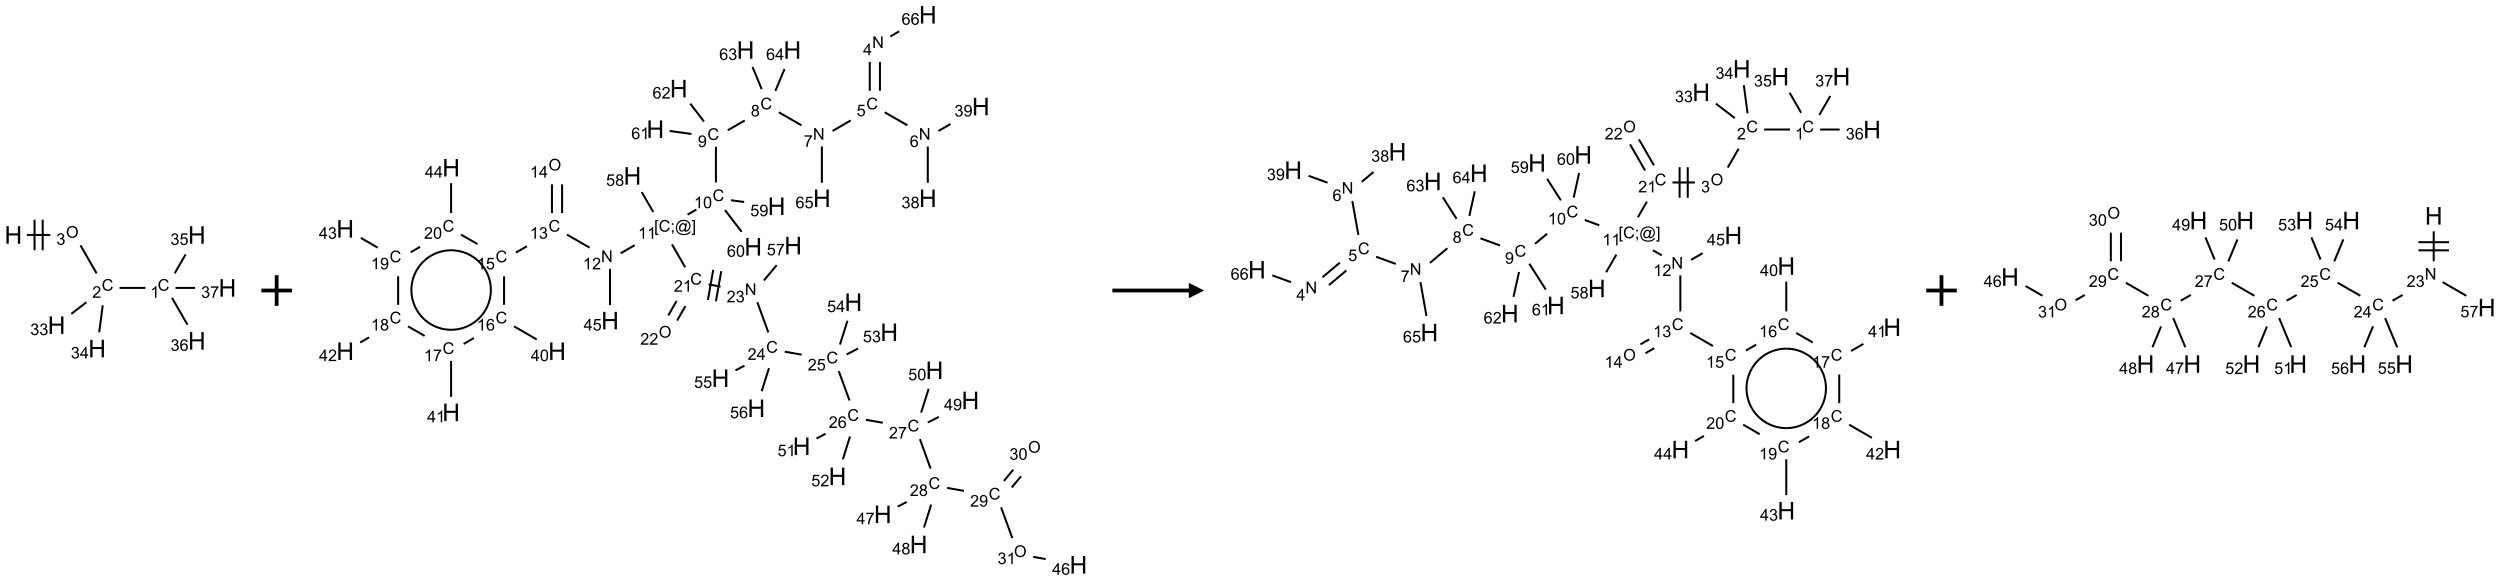 <?xml version="1.0" encoding="UTF-8"?>
<svg xmlns="http://www.w3.org/2000/svg" xmlns:xlink="http://www.w3.org/1999/xlink" width="1635" height="380" viewBox="0 0 1635 380">
<defs>
<g>
<g id="glyph-0-0">
<path d="M 2 0 L 2 -10 L 10 -10 L 10 0 Z M 2.25 -0.25 L 9.75 -0.25 L 9.75 -9.75 L 2.25 -9.75 Z M 2.25 -0.25 "/>
</g>
<g id="glyph-0-1">
<path d="M 1.281 0 L 1.281 -11.453 L 2.797 -11.453 L 2.797 -6.75 L 8.75 -6.75 L 8.75 -11.453 L 10.266 -11.453 L 10.266 0 L 8.75 0 L 8.75 -5.398 L 2.797 -5.398 L 2.797 0 Z M 1.281 0 "/>
</g>
<g id="glyph-1-0">
<path d="M 1.332 0 L 1.332 -6.668 L 6.668 -6.668 L 6.668 0 Z M 1.5 -0.168 L 6.5 -0.168 L 6.5 -6.5 L 1.5 -6.5 Z M 1.5 -0.168 "/>
</g>
<g id="glyph-1-1">
<path d="M 0.516 -3.719 C 0.516 -4.984 0.855 -5.977 1.535 -6.695 C 2.215 -7.414 3.094 -7.77 4.172 -7.77 C 4.875 -7.77 5.512 -7.602 6.078 -7.266 C 6.645 -6.93 7.074 -6.461 7.371 -5.855 C 7.668 -5.254 7.816 -4.57 7.816 -3.809 C 7.816 -3.035 7.66 -2.34 7.348 -1.73 C 7.035 -1.117 6.594 -0.656 6.02 -0.34 C 5.449 -0.027 4.828 0.129 4.168 0.129 C 3.449 0.129 2.805 -0.043 2.238 -0.391 C 1.672 -0.738 1.246 -1.211 0.953 -1.812 C 0.66 -2.414 0.516 -3.047 0.516 -3.719 Z M 1.559 -3.703 C 1.559 -2.781 1.805 -2.059 2.301 -1.527 C 2.793 -1 3.414 -0.734 4.16 -0.734 C 4.922 -0.734 5.547 -1 6.039 -1.535 C 6.531 -2.07 6.777 -2.828 6.777 -3.812 C 6.777 -4.434 6.672 -4.977 6.461 -5.441 C 6.25 -5.902 5.945 -6.262 5.539 -6.52 C 5.133 -6.773 4.68 -6.902 4.176 -6.902 C 3.461 -6.902 2.848 -6.656 2.332 -6.164 C 1.816 -5.672 1.559 -4.852 1.559 -3.703 Z M 1.559 -3.703 "/>
</g>
<g id="glyph-1-2">
<path d="M 0.449 -2.016 L 1.387 -2.141 C 1.492 -1.609 1.676 -1.227 1.934 -0.992 C 2.191 -0.758 2.508 -0.641 2.879 -0.641 C 3.32 -0.641 3.695 -0.793 3.996 -1.098 C 4.301 -1.402 4.453 -1.781 4.453 -2.234 C 4.453 -2.664 4.312 -3.02 4.031 -3.301 C 3.75 -3.578 3.391 -3.719 2.957 -3.719 C 2.781 -3.719 2.562 -3.684 2.297 -3.613 L 2.402 -4.438 C 2.465 -4.43 2.516 -4.426 2.551 -4.426 C 2.949 -4.426 3.312 -4.531 3.629 -4.738 C 3.949 -4.949 4.109 -5.27 4.109 -5.703 C 4.109 -6.047 3.992 -6.332 3.762 -6.559 C 3.527 -6.785 3.227 -6.895 2.859 -6.895 C 2.496 -6.895 2.191 -6.781 1.949 -6.551 C 1.707 -6.324 1.547 -5.98 1.48 -5.52 L 0.543 -5.688 C 0.656 -6.316 0.918 -6.805 1.324 -7.148 C 1.73 -7.492 2.234 -7.668 2.84 -7.668 C 3.254 -7.668 3.641 -7.578 3.988 -7.398 C 4.34 -7.219 4.609 -6.977 4.793 -6.668 C 4.98 -6.359 5.074 -6.031 5.074 -5.684 C 5.074 -5.352 4.984 -5.051 4.809 -4.781 C 4.629 -4.512 4.367 -4.297 4.02 -4.137 C 4.473 -4.031 4.824 -3.816 5.074 -3.488 C 5.324 -3.16 5.449 -2.75 5.449 -2.254 C 5.449 -1.59 5.203 -1.023 4.719 -0.559 C 4.234 -0.098 3.617 0.137 2.875 0.137 C 2.203 0.137 1.648 -0.062 1.207 -0.465 C 0.762 -0.863 0.512 -1.379 0.449 -2.016 Z M 0.449 -2.016 "/>
</g>
<g id="glyph-1-3">
<path d="M 6.27 -2.676 L 7.281 -2.422 C 7.07 -1.594 6.688 -0.961 6.137 -0.523 C 5.586 -0.086 4.914 0.129 4.121 0.129 C 3.297 0.129 2.629 -0.039 2.113 -0.371 C 1.598 -0.707 1.203 -1.191 0.934 -1.828 C 0.664 -2.465 0.531 -3.145 0.531 -3.875 C 0.531 -4.672 0.684 -5.363 0.988 -5.957 C 1.293 -6.547 1.723 -6.996 2.285 -7.305 C 2.844 -7.613 3.461 -7.766 4.137 -7.766 C 4.898 -7.766 5.543 -7.57 6.062 -7.184 C 6.582 -6.793 6.945 -6.246 7.152 -5.543 L 6.156 -5.309 C 5.98 -5.863 5.723 -6.266 5.387 -6.52 C 5.051 -6.773 4.625 -6.902 4.113 -6.902 C 3.527 -6.902 3.039 -6.762 2.645 -6.48 C 2.25 -6.199 1.973 -5.82 1.812 -5.348 C 1.652 -4.871 1.574 -4.383 1.574 -3.879 C 1.574 -3.23 1.668 -2.664 1.855 -2.18 C 2.047 -1.695 2.34 -1.332 2.738 -1.094 C 3.137 -0.855 3.57 -0.734 4.035 -0.734 C 4.602 -0.734 5.082 -0.898 5.473 -1.223 C 5.867 -1.551 6.133 -2.035 6.27 -2.676 Z M 6.27 -2.676 "/>
</g>
<g id="glyph-1-4">
<path d="M 5.371 -0.902 L 5.371 0 L 0.324 0 C 0.316 -0.227 0.352 -0.441 0.434 -0.652 C 0.562 -0.996 0.766 -1.332 1.051 -1.668 C 1.332 -2 1.742 -2.387 2.277 -2.824 C 3.105 -3.504 3.668 -4.043 3.957 -4.441 C 4.25 -4.84 4.395 -5.215 4.395 -5.566 C 4.395 -5.938 4.262 -6.254 3.996 -6.508 C 3.73 -6.762 3.387 -6.891 2.957 -6.891 C 2.508 -6.891 2.145 -6.754 1.875 -6.484 C 1.605 -6.215 1.469 -5.84 1.465 -5.359 L 0.5 -5.457 C 0.566 -6.176 0.812 -6.727 1.246 -7.102 C 1.676 -7.477 2.254 -7.668 2.98 -7.668 C 3.711 -7.668 4.293 -7.465 4.719 -7.059 C 5.145 -6.652 5.359 -6.148 5.359 -5.547 C 5.359 -5.242 5.297 -4.941 5.172 -4.645 C 5.047 -4.352 4.84 -4.039 4.551 -3.715 C 4.262 -3.387 3.777 -2.938 3.105 -2.371 C 2.543 -1.898 2.18 -1.578 2.02 -1.41 C 1.859 -1.242 1.73 -1.07 1.625 -0.902 Z M 5.371 -0.902 "/>
</g>
<g id="glyph-1-5">
<path d="M 3.973 0 L 3.035 0 L 3.035 -5.973 C 2.809 -5.758 2.516 -5.543 2.148 -5.328 C 1.781 -5.113 1.453 -4.953 1.16 -4.844 L 1.16 -5.75 C 1.684 -5.996 2.145 -6.297 2.535 -6.645 C 2.93 -6.996 3.207 -7.336 3.371 -7.668 L 3.973 -7.668 Z M 3.973 0 "/>
</g>
<g id="glyph-1-6">
<path d="M 0.441 -2 L 1.426 -2.082 C 1.5 -1.605 1.668 -1.242 1.934 -1.004 C 2.199 -0.762 2.52 -0.641 2.895 -0.641 C 3.348 -0.641 3.73 -0.812 4.043 -1.152 C 4.355 -1.492 4.512 -1.941 4.512 -2.504 C 4.512 -3.039 4.359 -3.461 4.059 -3.77 C 3.758 -4.078 3.367 -4.234 2.879 -4.234 C 2.578 -4.234 2.305 -4.164 2.062 -4.027 C 1.82 -3.891 1.629 -3.715 1.488 -3.496 L 0.609 -3.609 L 1.348 -7.531 L 5.145 -7.531 L 5.145 -6.637 L 2.098 -6.637 L 1.688 -4.582 C 2.145 -4.902 2.625 -5.062 3.129 -5.062 C 3.797 -5.062 4.359 -4.832 4.816 -4.371 C 5.277 -3.91 5.504 -3.312 5.504 -2.59 C 5.504 -1.898 5.305 -1.301 4.902 -0.797 C 4.41 -0.18 3.742 0.129 2.895 0.129 C 2.199 0.129 1.633 -0.062 1.195 -0.453 C 0.758 -0.844 0.504 -1.359 0.441 -2 Z M 0.441 -2 "/>
</g>
<g id="glyph-1-7">
<path d="M 5.309 -5.766 L 4.375 -5.691 C 4.293 -6.059 4.172 -6.328 4.02 -6.496 C 3.766 -6.762 3.453 -6.895 3.082 -6.895 C 2.785 -6.895 2.523 -6.812 2.297 -6.645 C 2 -6.43 1.77 -6.117 1.598 -5.703 C 1.43 -5.289 1.34 -4.703 1.332 -3.938 C 1.559 -4.281 1.836 -4.535 2.16 -4.703 C 2.488 -4.871 2.828 -4.953 3.188 -4.953 C 3.812 -4.953 4.344 -4.723 4.785 -4.262 C 5.223 -3.801 5.441 -3.207 5.441 -2.48 C 5.441 -2 5.34 -1.555 5.133 -1.145 C 4.926 -0.73 4.641 -0.418 4.281 -0.199 C 3.922 0.02 3.512 0.129 3.051 0.129 C 2.27 0.129 1.633 -0.156 1.141 -0.73 C 0.648 -1.305 0.402 -2.254 0.402 -3.574 C 0.402 -5.051 0.672 -6.121 1.219 -6.793 C 1.695 -7.375 2.336 -7.668 3.141 -7.668 C 3.742 -7.668 4.234 -7.5 4.617 -7.16 C 5 -6.824 5.23 -6.359 5.309 -5.766 Z M 1.48 -2.473 C 1.48 -2.152 1.547 -1.844 1.684 -1.547 C 1.82 -1.25 2.016 -1.027 2.262 -0.871 C 2.508 -0.719 2.766 -0.641 3.035 -0.641 C 3.434 -0.641 3.773 -0.801 4.059 -1.121 C 4.344 -1.441 4.484 -1.875 4.484 -2.422 C 4.484 -2.949 4.344 -3.367 4.062 -3.668 C 3.781 -3.973 3.426 -4.125 3 -4.125 C 2.578 -4.125 2.219 -3.973 1.922 -3.668 C 1.625 -3.363 1.48 -2.969 1.48 -2.473 Z M 1.48 -2.473 "/>
</g>
<g id="glyph-1-8">
<path d="M 0.504 -6.637 L 0.504 -7.535 L 5.449 -7.535 L 5.449 -6.809 C 4.961 -6.289 4.48 -5.602 4.004 -4.746 C 3.527 -3.887 3.156 -3.004 2.895 -2.098 C 2.707 -1.461 2.59 -0.762 2.535 0 L 1.574 0 C 1.582 -0.602 1.703 -1.328 1.926 -2.176 C 2.152 -3.027 2.477 -3.848 2.898 -4.637 C 3.32 -5.426 3.77 -6.094 4.246 -6.637 Z M 0.504 -6.637 "/>
</g>
<g id="glyph-1-9">
<path d="M 3.449 0 L 3.449 -1.828 L 0.137 -1.828 L 0.137 -2.688 L 3.621 -7.637 L 4.387 -7.637 L 4.387 -2.688 L 5.418 -2.688 L 5.418 -1.828 L 4.387 -1.828 L 4.387 0 Z M 3.449 -2.688 L 3.449 -6.129 L 1.059 -2.688 Z M 3.449 -2.688 "/>
</g>
<g id="glyph-1-10">
<path d="M 0.812 0 L 0.812 -7.637 L 1.848 -7.637 L 5.859 -1.641 L 5.859 -7.637 L 6.828 -7.637 L 6.828 0 L 5.793 0 L 1.781 -6 L 1.781 0 Z M 0.812 0 "/>
</g>
<g id="glyph-1-11">
<path d="M 1.887 -4.141 C 1.496 -4.281 1.207 -4.484 1.02 -4.75 C 0.832 -5.016 0.738 -5.328 0.738 -5.699 C 0.738 -6.254 0.938 -6.719 1.34 -7.098 C 1.738 -7.477 2.27 -7.668 2.934 -7.668 C 3.598 -7.668 4.137 -7.473 4.543 -7.086 C 4.949 -6.699 5.152 -6.227 5.152 -5.672 C 5.152 -5.316 5.059 -5.008 4.871 -4.746 C 4.688 -4.484 4.406 -4.281 4.027 -4.141 C 4.496 -3.988 4.852 -3.742 5.098 -3.402 C 5.34 -3.062 5.465 -2.656 5.465 -2.184 C 5.465 -1.531 5.234 -0.98 4.77 -0.535 C 4.309 -0.09 3.703 0.129 2.949 0.129 C 2.195 0.129 1.586 -0.094 1.125 -0.539 C 0.664 -0.984 0.434 -1.543 0.434 -2.207 C 0.434 -2.703 0.559 -3.121 0.809 -3.457 C 1.062 -3.793 1.422 -4.02 1.887 -4.141 Z M 1.699 -5.73 C 1.699 -5.367 1.812 -5.074 2.047 -4.844 C 2.281 -4.613 2.582 -4.5 2.953 -4.5 C 3.312 -4.5 3.609 -4.613 3.84 -4.84 C 4.07 -5.066 4.188 -5.348 4.188 -5.676 C 4.188 -6.02 4.07 -6.309 3.832 -6.543 C 3.594 -6.777 3.297 -6.895 2.941 -6.895 C 2.586 -6.895 2.289 -6.781 2.051 -6.551 C 1.816 -6.324 1.699 -6.047 1.699 -5.73 Z M 1.395 -2.203 C 1.395 -1.938 1.461 -1.676 1.586 -1.426 C 1.711 -1.176 1.902 -0.984 2.152 -0.848 C 2.402 -0.711 2.672 -0.641 2.957 -0.641 C 3.406 -0.641 3.777 -0.785 4.066 -1.074 C 4.359 -1.363 4.504 -1.727 4.504 -2.172 C 4.504 -2.625 4.355 -2.996 4.055 -3.293 C 3.754 -3.586 3.379 -3.734 2.926 -3.734 C 2.484 -3.734 2.121 -3.59 1.832 -3.297 C 1.543 -3.004 1.395 -2.641 1.395 -2.203 Z M 1.395 -2.203 "/>
</g>
<g id="glyph-1-12">
<path d="M 0.582 -1.766 L 1.484 -1.848 C 1.562 -1.426 1.707 -1.117 1.922 -0.926 C 2.137 -0.734 2.414 -0.641 2.75 -0.641 C 3.039 -0.641 3.289 -0.707 3.508 -0.84 C 3.727 -0.973 3.902 -1.148 4.043 -1.367 C 4.18 -1.586 4.297 -1.887 4.391 -2.262 C 4.484 -2.637 4.531 -3.016 4.531 -3.406 C 4.531 -3.449 4.531 -3.512 4.527 -3.594 C 4.34 -3.297 4.082 -3.055 3.758 -2.867 C 3.434 -2.68 3.082 -2.59 2.703 -2.59 C 2.07 -2.59 1.535 -2.816 1.098 -3.277 C 0.66 -3.734 0.441 -4.34 0.441 -5.09 C 0.441 -5.863 0.672 -6.484 1.129 -6.957 C 1.586 -7.43 2.156 -7.668 2.844 -7.668 C 3.34 -7.668 3.793 -7.531 4.207 -7.266 C 4.617 -7 4.93 -6.617 5.145 -6.121 C 5.355 -5.629 5.465 -4.91 5.465 -3.973 C 5.465 -2.996 5.359 -2.223 5.145 -1.645 C 4.934 -1.066 4.617 -0.625 4.199 -0.324 C 3.781 -0.02 3.293 0.129 2.73 0.129 C 2.133 0.129 1.645 -0.035 1.266 -0.367 C 0.887 -0.699 0.66 -1.164 0.582 -1.766 Z M 4.422 -5.137 C 4.422 -5.676 4.277 -6.102 3.992 -6.418 C 3.707 -6.734 3.359 -6.891 2.957 -6.891 C 2.543 -6.891 2.18 -6.719 1.871 -6.379 C 1.562 -6.039 1.406 -5.598 1.406 -5.059 C 1.406 -4.57 1.555 -4.176 1.848 -3.871 C 2.141 -3.566 2.5 -3.418 2.934 -3.418 C 3.367 -3.418 3.723 -3.57 4.004 -3.871 C 4.281 -4.176 4.422 -4.598 4.422 -5.137 Z M 4.422 -5.137 "/>
</g>
<g id="glyph-1-13">
<path d="M 0.441 -3.766 C 0.441 -4.668 0.535 -5.395 0.723 -5.945 C 0.906 -6.496 1.184 -6.922 1.551 -7.219 C 1.918 -7.516 2.375 -7.668 2.934 -7.668 C 3.344 -7.668 3.703 -7.586 4.012 -7.418 C 4.32 -7.254 4.574 -7.016 4.777 -6.707 C 4.977 -6.395 5.137 -6.016 5.25 -5.57 C 5.363 -5.125 5.422 -4.523 5.422 -3.766 C 5.422 -2.871 5.328 -2.148 5.145 -1.598 C 4.961 -1.047 4.688 -0.621 4.32 -0.32 C 3.953 -0.02 3.492 0.129 2.934 0.129 C 2.195 0.129 1.617 -0.133 1.199 -0.66 C 0.695 -1.297 0.441 -2.332 0.441 -3.766 Z M 1.406 -3.766 C 1.406 -2.512 1.555 -1.68 1.848 -1.262 C 2.141 -0.848 2.5 -0.641 2.934 -0.641 C 3.363 -0.641 3.727 -0.848 4.02 -1.266 C 4.312 -1.684 4.457 -2.516 4.457 -3.766 C 4.457 -5.023 4.312 -5.859 4.02 -6.27 C 3.727 -6.684 3.359 -6.891 2.922 -6.891 C 2.492 -6.891 2.148 -6.707 1.891 -6.344 C 1.566 -5.879 1.406 -5.02 1.406 -3.766 Z M 1.406 -3.766 "/>
</g>
<g id="glyph-1-14">
<path d="M 0.723 2.121 L 0.723 -7.637 L 2.793 -7.637 L 2.793 -6.859 L 1.66 -6.859 L 1.66 1.344 L 2.793 1.344 L 2.793 2.121 Z M 0.723 2.121 "/>
</g>
<g id="glyph-1-15">
<path d="M 0.949 -4.465 L 0.949 -5.531 L 2.016 -5.531 L 2.016 -4.465 Z M 0.949 0 L 0.949 -1.066 L 2.016 -1.066 L 2.016 0 C 2.016 0.391 1.945 0.711 1.809 0.949 C 1.668 1.191 1.449 1.379 1.145 1.512 L 0.887 1.109 C 1.082 1.023 1.23 0.895 1.324 0.727 C 1.418 0.559 1.469 0.316 1.48 0 Z M 0.949 0 "/>
</g>
<g id="glyph-1-16">
<path d="M 6.047 -0.848 C 5.82 -0.59 5.57 -0.379 5.289 -0.223 C 5.008 -0.062 4.73 0.016 4.449 0.016 C 4.141 0.016 3.84 -0.074 3.547 -0.254 C 3.254 -0.434 3.02 -0.715 2.836 -1.09 C 2.652 -1.465 2.562 -1.875 2.562 -2.324 C 2.562 -2.875 2.703 -3.43 2.988 -3.98 C 3.27 -4.535 3.621 -4.953 4.043 -5.23 C 4.461 -5.508 4.871 -5.645 5.266 -5.645 C 5.566 -5.645 5.855 -5.566 6.129 -5.41 C 6.402 -5.25 6.641 -5.012 6.84 -4.688 L 7.016 -5.496 L 7.949 -5.496 L 7.199 -2 C 7.094 -1.516 7.043 -1.246 7.043 -1.191 C 7.043 -1.098 7.078 -1.02 7.148 -0.949 C 7.219 -0.883 7.305 -0.848 7.406 -0.848 C 7.59 -0.848 7.832 -0.953 8.129 -1.168 C 8.527 -1.445 8.84 -1.816 9.07 -2.285 C 9.301 -2.75 9.418 -3.234 9.418 -3.73 C 9.418 -4.309 9.27 -4.852 8.973 -5.355 C 8.676 -5.859 8.23 -6.262 7.645 -6.562 C 7.055 -6.863 6.406 -7.016 5.691 -7.016 C 4.879 -7.016 4.137 -6.824 3.465 -6.445 C 2.793 -6.066 2.273 -5.52 1.902 -4.809 C 1.535 -4.098 1.348 -3.34 1.348 -2.527 C 1.348 -1.676 1.535 -0.941 1.902 -0.328 C 2.273 0.285 2.809 0.742 3.508 1.035 C 4.207 1.328 4.984 1.473 5.832 1.473 C 6.742 1.473 7.504 1.32 8.121 1.016 C 8.734 0.711 9.195 0.34 9.5 -0.098 L 10.441 -0.098 C 10.266 0.266 9.961 0.637 9.531 1.016 C 9.102 1.395 8.59 1.695 7.996 1.914 C 7.402 2.133 6.688 2.246 5.848 2.246 C 5.078 2.246 4.367 2.145 3.715 1.949 C 3.066 1.75 2.512 1.453 2.051 1.055 C 1.594 0.656 1.25 0.199 1.016 -0.316 C 0.723 -0.973 0.578 -1.684 0.578 -2.441 C 0.578 -3.289 0.75 -4.098 1.098 -4.863 C 1.523 -5.805 2.125 -6.527 2.902 -7.027 C 3.684 -7.527 4.629 -7.777 5.738 -7.777 C 6.602 -7.777 7.375 -7.602 8.059 -7.246 C 8.746 -6.895 9.285 -6.371 9.684 -5.672 C 10.02 -5.07 10.188 -4.418 10.188 -3.715 C 10.188 -2.707 9.832 -1.812 9.125 -1.031 C 8.492 -0.328 7.801 0.02 7.051 0.02 C 6.812 0.02 6.617 -0.016 6.473 -0.09 C 6.324 -0.16 6.215 -0.266 6.145 -0.402 C 6.102 -0.488 6.066 -0.637 6.047 -0.848 Z M 3.527 -2.262 C 3.527 -1.785 3.641 -1.414 3.863 -1.152 C 4.09 -0.887 4.348 -0.754 4.641 -0.754 C 4.836 -0.754 5.039 -0.812 5.254 -0.93 C 5.469 -1.047 5.676 -1.219 5.871 -1.449 C 6.066 -1.676 6.23 -1.969 6.355 -2.32 C 6.48 -2.672 6.543 -3.027 6.543 -3.379 C 6.543 -3.852 6.426 -4.219 6.191 -4.48 C 5.957 -4.738 5.672 -4.871 5.332 -4.871 C 5.109 -4.871 4.902 -4.812 4.707 -4.699 C 4.512 -4.586 4.32 -4.406 4.137 -4.156 C 3.953 -3.906 3.805 -3.602 3.691 -3.246 C 3.582 -2.887 3.527 -2.559 3.527 -2.262 Z M 3.527 -2.262 "/>
</g>
<g id="glyph-1-17">
<path d="M 2.27 2.121 L 0.203 2.121 L 0.203 1.344 L 1.332 1.344 L 1.332 -6.859 L 0.203 -6.859 L 0.203 -7.637 L 2.27 -7.637 Z M 2.27 2.121 "/>
</g>
</g>
</defs>
<path fill="none" stroke-width="0.033" stroke-linecap="butt" stroke-linejoin="miter" stroke="rgb(0%, 0%, 0%)" stroke-opacity="1" stroke-miterlimit="10" d="M 0.222 0 L 0.605 0 " transform="matrix(40, 0, 0, 40, 8.711, 153.654)"/>
<path fill="none" stroke-width="0.033" stroke-linecap="butt" stroke-linejoin="miter" stroke="rgb(0%, 0%, 0%)" stroke-opacity="1" stroke-miterlimit="10" d="M 0.48 0.25 L 0.48 -0.25 " transform="matrix(40, 0, 0, 40, 8.711, 153.654)"/>
<path fill="none" stroke-width="0.033" stroke-linecap="butt" stroke-linejoin="miter" stroke="rgb(0%, 0%, 0%)" stroke-opacity="1" stroke-miterlimit="10" d="M 0.347 0.25 L 0.347 -0.25 " transform="matrix(40, 0, 0, 40, 8.711, 153.654)"/>
<path fill="none" stroke-width="0.033" stroke-linecap="butt" stroke-linejoin="miter" stroke="rgb(0%, 0%, 0%)" stroke-opacity="1" stroke-miterlimit="10" d="M 1.098 0.17 L 1.362 0.628 " transform="matrix(40, 0, 0, 40, 8.711, 153.654)"/>
<path fill="none" stroke-width="0.033" stroke-linecap="butt" stroke-linejoin="miter" stroke="rgb(0%, 0%, 0%)" stroke-opacity="1" stroke-miterlimit="10" d="M 1.737 0.866 L 2.16 0.866 " transform="matrix(40, 0, 0, 40, 8.711, 153.654)"/>
<path fill="none" stroke-width="0.033" stroke-linecap="butt" stroke-linejoin="miter" stroke="rgb(0%, 0%, 0%)" stroke-opacity="1" stroke-miterlimit="10" d="M 2.638 0.628 L 2.817 0.318 " transform="matrix(40, 0, 0, 40, 8.711, 153.654)"/>
<path fill="none" stroke-width="0.033" stroke-linecap="butt" stroke-linejoin="miter" stroke="rgb(0%, 0%, 0%)" stroke-opacity="1" stroke-miterlimit="10" d="M 2.595 1.03 L 2.847 1.467 " transform="matrix(40, 0, 0, 40, 8.711, 153.654)"/>
<path fill="none" stroke-width="0.033" stroke-linecap="butt" stroke-linejoin="miter" stroke="rgb(0%, 0%, 0%)" stroke-opacity="1" stroke-miterlimit="10" d="M 2.652 0.866 L 2.971 0.866 " transform="matrix(40, 0, 0, 40, 8.711, 153.654)"/>
<path fill="none" stroke-width="0.033" stroke-linecap="butt" stroke-linejoin="miter" stroke="rgb(0%, 0%, 0%)" stroke-opacity="1" stroke-miterlimit="10" d="M 1.194 1.101 L 0.948 1.29 " transform="matrix(40, 0, 0, 40, 8.711, 153.654)"/>
<path fill="none" stroke-width="0.033" stroke-linecap="butt" stroke-linejoin="miter" stroke="rgb(0%, 0%, 0%)" stroke-opacity="1" stroke-miterlimit="10" d="M 1.462 1.151 L 1.404 1.592 " transform="matrix(40, 0, 0, 40, 8.711, 153.654)"/>
<g fill="rgb(0%, 0%, 0%)" fill-opacity="1">
<use xlink:href="#glyph-0-1" x="2.938" y="159.383"/>
</g>
<g fill="rgb(0%, 0%, 0%)" fill-opacity="1">
<use xlink:href="#glyph-1-1" x="43.133" y="155.504"/>
</g>
<g fill="rgb(0%, 0%, 0%)" fill-opacity="1">
<use xlink:href="#glyph-1-2" x="36.867" y="160.137"/>
</g>
<g fill="rgb(0%, 0%, 0%)" fill-opacity="1">
<use xlink:href="#glyph-1-3" x="66.492" y="190.141"/>
</g>
<g fill="rgb(0%, 0%, 0%)" fill-opacity="1">
<use xlink:href="#glyph-1-4" x="60.32" y="194.777"/>
</g>
<g fill="rgb(0%, 0%, 0%)" fill-opacity="1">
<use xlink:href="#glyph-1-3" x="103.117" y="190.141"/>
</g>
<g fill="rgb(0%, 0%, 0%)" fill-opacity="1">
<use xlink:href="#glyph-1-5" x="98.34" y="194.777"/>
</g>
<g fill="rgb(0%, 0%, 0%)" fill-opacity="1">
<use xlink:href="#glyph-0-1" x="122.938" y="159.383"/>
</g>
<g fill="rgb(0%, 0%, 0%)" fill-opacity="1">
<use xlink:href="#glyph-1-2" x="111.449" y="160.176"/>
<use xlink:href="#glyph-1-6" x="117.382" y="160.176"/>
</g>
<g fill="rgb(0%, 0%, 0%)" fill-opacity="1">
<use xlink:href="#glyph-0-1" x="122.938" y="228.664"/>
</g>
<g fill="rgb(0%, 0%, 0%)" fill-opacity="1">
<use xlink:href="#glyph-1-2" x="111.512" y="229.457"/>
<use xlink:href="#glyph-1-7" x="117.444" y="229.457"/>
</g>
<g fill="rgb(0%, 0%, 0%)" fill-opacity="1">
<use xlink:href="#glyph-0-1" x="142.938" y="194.023"/>
</g>
<g fill="rgb(0%, 0%, 0%)" fill-opacity="1">
<use xlink:href="#glyph-1-2" x="131.504" y="194.816"/>
<use xlink:href="#glyph-1-8" x="137.436" y="194.816"/>
</g>
<g fill="rgb(0%, 0%, 0%)" fill-opacity="1">
<use xlink:href="#glyph-0-1" x="31.203" y="218.375"/>
</g>
<g fill="rgb(0%, 0%, 0%)" fill-opacity="1">
<use xlink:href="#glyph-1-2" x="19.77" y="219.164"/>
<use xlink:href="#glyph-1-2" x="25.702" y="219.164"/>
</g>
<g fill="rgb(0%, 0%, 0%)" fill-opacity="1">
<use xlink:href="#glyph-0-1" x="57.719" y="233.68"/>
</g>
<g fill="rgb(0%, 0%, 0%)" fill-opacity="1">
<use xlink:href="#glyph-1-2" x="46.316" y="234.473"/>
<use xlink:href="#glyph-1-9" x="52.249" y="234.473"/>
</g>
<path fill="none" stroke-width="0.062" stroke-linecap="butt" stroke-linejoin="miter" stroke="rgb(0%, 0%, 0%)" stroke-opacity="1" stroke-miterlimit="10" d="M 0 0 L 0.5 0 M 0.25 -0.25 L 0.25 0.25 " transform="matrix(40, 0, 0, 40, 170.934, 190)"/>
<path fill="none" stroke-width="0.033" stroke-linecap="butt" stroke-linejoin="miter" stroke="rgb(0%, 0%, 0%)" stroke-opacity="1" stroke-miterlimit="10" d="M 8.577 0.771 L 8.577 1.242 " transform="matrix(40, 0, 0, 40, 225.738, 9.678)"/>
<path fill="none" stroke-width="0.033" stroke-linecap="butt" stroke-linejoin="miter" stroke="rgb(0%, 0%, 0%)" stroke-opacity="1" stroke-miterlimit="10" d="M 8.744 0.771 L 8.744 1.242 " transform="matrix(40, 0, 0, 40, 225.738, 9.678)"/>
<path fill="none" stroke-width="0.033" stroke-linecap="butt" stroke-linejoin="miter" stroke="rgb(0%, 0%, 0%)" stroke-opacity="1" stroke-miterlimit="10" d="M 8.822 1.594 L 9.192 1.807 " transform="matrix(40, 0, 0, 40, 225.738, 9.678)"/>
<path fill="none" stroke-width="0.033" stroke-linecap="butt" stroke-linejoin="miter" stroke="rgb(0%, 0%, 0%)" stroke-opacity="1" stroke-miterlimit="10" d="M 9.526 2.153 L 9.526 2.747 " transform="matrix(40, 0, 0, 40, 225.738, 9.678)"/>
<path fill="none" stroke-width="0.033" stroke-linecap="butt" stroke-linejoin="miter" stroke="rgb(0%, 0%, 0%)" stroke-opacity="1" stroke-miterlimit="10" d="M 9.701 1.899 L 9.897 1.786 " transform="matrix(40, 0, 0, 40, 225.738, 9.678)"/>
<path fill="none" stroke-width="0.033" stroke-linecap="butt" stroke-linejoin="miter" stroke="rgb(0%, 0%, 0%)" stroke-opacity="1" stroke-miterlimit="10" d="M 8.266 1.727 L 7.969 1.899 " transform="matrix(40, 0, 0, 40, 225.738, 9.678)"/>
<path fill="none" stroke-width="0.033" stroke-linecap="butt" stroke-linejoin="miter" stroke="rgb(0%, 0%, 0%)" stroke-opacity="1" stroke-miterlimit="10" d="M 7.46 1.807 L 7.09 1.594 " transform="matrix(40, 0, 0, 40, 225.738, 9.678)"/>
<path fill="none" stroke-width="0.033" stroke-linecap="butt" stroke-linejoin="miter" stroke="rgb(0%, 0%, 0%)" stroke-opacity="1" stroke-miterlimit="10" d="M 6.533 1.728 L 6.255 1.888 " transform="matrix(40, 0, 0, 40, 225.738, 9.678)"/>
<path fill="none" stroke-width="0.033" stroke-linecap="butt" stroke-linejoin="miter" stroke="rgb(0%, 0%, 0%)" stroke-opacity="1" stroke-miterlimit="10" d="M 6.062 2.159 L 6.062 2.742 " transform="matrix(40, 0, 0, 40, 225.738, 9.678)"/>
<path fill="none" stroke-width="0.033" stroke-linecap="butt" stroke-linejoin="miter" stroke="rgb(0%, 0%, 0%)" stroke-opacity="1" stroke-miterlimit="10" d="M 5.743 3.184 L 5.598 3.268 " transform="matrix(40, 0, 0, 40, 225.738, 9.678)"/>
<path fill="none" stroke-width="0.033" stroke-linecap="butt" stroke-linejoin="miter" stroke="rgb(0%, 0%, 0%)" stroke-opacity="1" stroke-miterlimit="10" d="M 4.733 3.767 L 4.505 3.899 " transform="matrix(40, 0, 0, 40, 225.738, 9.678)"/>
<path fill="none" stroke-width="0.033" stroke-linecap="butt" stroke-linejoin="miter" stroke="rgb(0%, 0%, 0%)" stroke-opacity="1" stroke-miterlimit="10" d="M 3.996 3.807 L 3.626 3.594 " transform="matrix(40, 0, 0, 40, 225.738, 9.678)"/>
<path fill="none" stroke-width="0.033" stroke-linecap="butt" stroke-linejoin="miter" stroke="rgb(0%, 0%, 0%)" stroke-opacity="1" stroke-miterlimit="10" d="M 3.547 3.242 L 3.547 2.772 " transform="matrix(40, 0, 0, 40, 225.738, 9.678)"/>
<path fill="none" stroke-width="0.033" stroke-linecap="butt" stroke-linejoin="miter" stroke="rgb(0%, 0%, 0%)" stroke-opacity="1" stroke-miterlimit="10" d="M 3.381 3.242 L 3.381 2.772 " transform="matrix(40, 0, 0, 40, 225.738, 9.678)"/>
<path fill="none" stroke-width="0.033" stroke-linecap="butt" stroke-linejoin="miter" stroke="rgb(0%, 0%, 0%)" stroke-opacity="1" stroke-miterlimit="10" d="M 2.972 3.784 L 2.791 3.888 " transform="matrix(40, 0, 0, 40, 225.738, 9.678)"/>
<path fill="none" stroke-width="0.033" stroke-linecap="butt" stroke-linejoin="miter" stroke="rgb(0%, 0%, 0%)" stroke-opacity="1" stroke-miterlimit="10" d="M 2.598 4.275 L 2.598 4.742 " transform="matrix(40, 0, 0, 40, 225.738, 9.678)"/>
<path fill="none" stroke-width="0.033" stroke-linecap="butt" stroke-linejoin="miter" stroke="rgb(0%, 0%, 0%)" stroke-opacity="1" stroke-miterlimit="10" d="M 2.76 5.094 L 3.132 5.308 " transform="matrix(40, 0, 0, 40, 225.738, 9.678)"/>
<path fill="none" stroke-width="0.033" stroke-linecap="butt" stroke-linejoin="miter" stroke="rgb(0%, 0%, 0%)" stroke-opacity="1" stroke-miterlimit="10" d="M 2.106 5.284 L 1.937 5.382 " transform="matrix(40, 0, 0, 40, 225.738, 9.678)"/>
<path fill="none" stroke-width="0.033" stroke-linecap="butt" stroke-linejoin="miter" stroke="rgb(0%, 0%, 0%)" stroke-opacity="1" stroke-miterlimit="10" d="M 1.732 5.659 L 1.732 6.247 " transform="matrix(40, 0, 0, 40, 225.738, 9.678)"/>
<path fill="none" stroke-width="0.033" stroke-linecap="butt" stroke-linejoin="miter" stroke="rgb(0%, 0%, 0%)" stroke-opacity="1" stroke-miterlimit="10" d="M 1.299 5.25 L 1.028 5.094 " transform="matrix(40, 0, 0, 40, 225.738, 9.678)"/>
<path fill="none" stroke-width="0.033" stroke-linecap="butt" stroke-linejoin="miter" stroke="rgb(0%, 0%, 0%)" stroke-opacity="1" stroke-miterlimit="10" d="M 0.391 5.274 L 0.246 5.358 " transform="matrix(40, 0, 0, 40, 225.738, 9.678)"/>
<path fill="none" stroke-width="0.033" stroke-linecap="butt" stroke-linejoin="miter" stroke="rgb(0%, 0%, 0%)" stroke-opacity="1" stroke-miterlimit="10" d="M 0.866 4.742 L 0.866 4.275 " transform="matrix(40, 0, 0, 40, 225.738, 9.678)"/>
<path fill="none" stroke-width="0.033" stroke-linecap="butt" stroke-linejoin="miter" stroke="rgb(0%, 0%, 0%)" stroke-opacity="1" stroke-miterlimit="10" d="M 0.532 3.807 L 0.255 3.647 " transform="matrix(40, 0, 0, 40, 225.738, 9.678)"/>
<path fill="none" stroke-width="0.033" stroke-linecap="butt" stroke-linejoin="miter" stroke="rgb(0%, 0%, 0%)" stroke-opacity="1" stroke-miterlimit="10" d="M 1.071 3.882 L 1.225 3.793 " transform="matrix(40, 0, 0, 40, 225.738, 9.678)"/>
<path fill="none" stroke-width="0.033" stroke-linecap="butt" stroke-linejoin="miter" stroke="rgb(0%, 0%, 0%)" stroke-opacity="1" stroke-miterlimit="10" d="M 1.894 3.594 L 2.164 3.749 " transform="matrix(40, 0, 0, 40, 225.738, 9.678)"/>
<path fill="none" stroke-width="0.033" stroke-linecap="butt" stroke-linejoin="miter" stroke="rgb(0%, 0%, 0%)" stroke-opacity="1" stroke-miterlimit="10" d="M 1.732 3.242 L 1.732 2.753 " transform="matrix(40, 0, 0, 40, 225.738, 9.678)"/>
<path fill="none" stroke-width="0.033" stroke-linecap="butt" stroke-linejoin="miter" stroke="rgb(0%, 0%, 0%)" stroke-opacity="1" stroke-miterlimit="10" d="M 4.33 4.153 L 4.33 4.747 " transform="matrix(40, 0, 0, 40, 225.738, 9.678)"/>
<path fill="none" stroke-width="0.033" stroke-linecap="butt" stroke-linejoin="miter" stroke="rgb(0%, 0%, 0%)" stroke-opacity="1" stroke-miterlimit="10" d="M 5.343 3.754 L 5.559 4.128 " transform="matrix(40, 0, 0, 40, 225.738, 9.678)"/>
<path fill="none" stroke-width="0.033" stroke-linecap="butt" stroke-linejoin="miter" stroke="rgb(0%, 0%, 0%)" stroke-opacity="1" stroke-miterlimit="10" d="M 5.419 4.679 L 5.283 4.916 " transform="matrix(40, 0, 0, 40, 225.738, 9.678)"/>
<path fill="none" stroke-width="0.033" stroke-linecap="butt" stroke-linejoin="miter" stroke="rgb(0%, 0%, 0%)" stroke-opacity="1" stroke-miterlimit="10" d="M 5.563 4.762 L 5.427 4.999 " transform="matrix(40, 0, 0, 40, 225.738, 9.678)"/>
<path fill="none" stroke-width="0.033" stroke-linecap="butt" stroke-linejoin="miter" stroke="rgb(0%, 0%, 0%)" stroke-opacity="1" stroke-miterlimit="10" d="M 5.942 4.409 L 6.137 4.444 " transform="matrix(40, 0, 0, 40, 225.738, 9.678)"/>
<path fill="none" stroke-width="0.033" stroke-linecap="butt" stroke-linejoin="miter" stroke="rgb(0%, 0%, 0%)" stroke-opacity="1" stroke-miterlimit="10" d="M 6.062 4.684 L 6.149 4.192 " transform="matrix(40, 0, 0, 40, 225.738, 9.678)"/>
<path fill="none" stroke-width="0.033" stroke-linecap="butt" stroke-linejoin="miter" stroke="rgb(0%, 0%, 0%)" stroke-opacity="1" stroke-miterlimit="10" d="M 5.931 4.661 L 6.018 4.169 " transform="matrix(40, 0, 0, 40, 225.738, 9.678)"/>
<path fill="none" stroke-width="0.033" stroke-linecap="butt" stroke-linejoin="miter" stroke="rgb(0%, 0%, 0%)" stroke-opacity="1" stroke-miterlimit="10" d="M 6.739 4.7 L 6.919 5.193 " transform="matrix(40, 0, 0, 40, 225.738, 9.678)"/>
<path fill="none" stroke-width="0.033" stroke-linecap="butt" stroke-linejoin="miter" stroke="rgb(0%, 0%, 0%)" stroke-opacity="1" stroke-miterlimit="10" d="M 7.187 5.508 L 7.463 5.557 " transform="matrix(40, 0, 0, 40, 225.738, 9.678)"/>
<path fill="none" stroke-width="0.033" stroke-linecap="butt" stroke-linejoin="miter" stroke="rgb(0%, 0%, 0%)" stroke-opacity="1" stroke-miterlimit="10" d="M 8.07 5.825 L 8.246 6.306 " transform="matrix(40, 0, 0, 40, 225.738, 9.678)"/>
<path fill="none" stroke-width="0.033" stroke-linecap="butt" stroke-linejoin="miter" stroke="rgb(0%, 0%, 0%)" stroke-opacity="1" stroke-miterlimit="10" d="M 8.514 6.622 L 8.791 6.67 " transform="matrix(40, 0, 0, 40, 225.738, 9.678)"/>
<path fill="none" stroke-width="0.033" stroke-linecap="butt" stroke-linejoin="miter" stroke="rgb(0%, 0%, 0%)" stroke-opacity="1" stroke-miterlimit="10" d="M 9.397 6.938 L 9.572 7.42 " transform="matrix(40, 0, 0, 40, 225.738, 9.678)"/>
<path fill="none" stroke-width="0.033" stroke-linecap="butt" stroke-linejoin="miter" stroke="rgb(0%, 0%, 0%)" stroke-opacity="1" stroke-miterlimit="10" d="M 9.841 7.735 L 10.117 7.784 " transform="matrix(40, 0, 0, 40, 225.738, 9.678)"/>
<path fill="none" stroke-width="0.033" stroke-linecap="butt" stroke-linejoin="miter" stroke="rgb(0%, 0%, 0%)" stroke-opacity="1" stroke-miterlimit="10" d="M 10.898 7.728 L 11.051 7.545 " transform="matrix(40, 0, 0, 40, 225.738, 9.678)"/>
<path fill="none" stroke-width="0.033" stroke-linecap="butt" stroke-linejoin="miter" stroke="rgb(0%, 0%, 0%)" stroke-opacity="1" stroke-miterlimit="10" d="M 10.77 7.621 L 10.923 7.438 " transform="matrix(40, 0, 0, 40, 225.738, 9.678)"/>
<path fill="none" stroke-width="0.033" stroke-linecap="butt" stroke-linejoin="miter" stroke="rgb(0%, 0%, 0%)" stroke-opacity="1" stroke-miterlimit="10" d="M 10.724 8.052 L 10.908 8.556 " transform="matrix(40, 0, 0, 40, 225.738, 9.678)"/>
<path fill="none" stroke-width="0.033" stroke-linecap="butt" stroke-linejoin="miter" stroke="rgb(0%, 0%, 0%)" stroke-opacity="1" stroke-miterlimit="10" d="M 11.25 8.863 L 11.454 8.899 " transform="matrix(40, 0, 0, 40, 225.738, 9.678)"/>
<path fill="none" stroke-width="0.033" stroke-linecap="butt" stroke-linejoin="miter" stroke="rgb(0%, 0%, 0%)" stroke-opacity="1" stroke-miterlimit="10" d="M 9.182 7.964 L 9.034 8.041 " transform="matrix(40, 0, 0, 40, 225.738, 9.678)"/>
<path fill="none" stroke-width="0.033" stroke-linecap="butt" stroke-linejoin="miter" stroke="rgb(0%, 0%, 0%)" stroke-opacity="1" stroke-miterlimit="10" d="M 9.581 8.008 L 9.464 8.382 " transform="matrix(40, 0, 0, 40, 225.738, 9.678)"/>
<path fill="none" stroke-width="0.033" stroke-linecap="butt" stroke-linejoin="miter" stroke="rgb(0%, 0%, 0%)" stroke-opacity="1" stroke-miterlimit="10" d="M 9.525 6.667 L 9.706 6.573 " transform="matrix(40, 0, 0, 40, 225.738, 9.678)"/>
<path fill="none" stroke-width="0.033" stroke-linecap="butt" stroke-linejoin="miter" stroke="rgb(0%, 0%, 0%)" stroke-opacity="1" stroke-miterlimit="10" d="M 9.417 6.504 L 9.54 6.116 " transform="matrix(40, 0, 0, 40, 225.738, 9.678)"/>
<path fill="none" stroke-width="0.033" stroke-linecap="butt" stroke-linejoin="miter" stroke="rgb(0%, 0%, 0%)" stroke-opacity="1" stroke-miterlimit="10" d="M 7.855 6.85 L 7.707 6.927 " transform="matrix(40, 0, 0, 40, 225.738, 9.678)"/>
<path fill="none" stroke-width="0.033" stroke-linecap="butt" stroke-linejoin="miter" stroke="rgb(0%, 0%, 0%)" stroke-opacity="1" stroke-miterlimit="10" d="M 8.254 6.895 L 8.137 7.269 " transform="matrix(40, 0, 0, 40, 225.738, 9.678)"/>
<path fill="none" stroke-width="0.033" stroke-linecap="butt" stroke-linejoin="miter" stroke="rgb(0%, 0%, 0%)" stroke-opacity="1" stroke-miterlimit="10" d="M 8.199 5.554 L 8.386 5.456 " transform="matrix(40, 0, 0, 40, 225.738, 9.678)"/>
<path fill="none" stroke-width="0.033" stroke-linecap="butt" stroke-linejoin="miter" stroke="rgb(0%, 0%, 0%)" stroke-opacity="1" stroke-miterlimit="10" d="M 8.09 5.391 L 8.213 5.002 " transform="matrix(40, 0, 0, 40, 225.738, 9.678)"/>
<path fill="none" stroke-width="0.033" stroke-linecap="butt" stroke-linejoin="miter" stroke="rgb(0%, 0%, 0%)" stroke-opacity="1" stroke-miterlimit="10" d="M 6.529 5.737 L 6.381 5.814 " transform="matrix(40, 0, 0, 40, 225.738, 9.678)"/>
<path fill="none" stroke-width="0.033" stroke-linecap="butt" stroke-linejoin="miter" stroke="rgb(0%, 0%, 0%)" stroke-opacity="1" stroke-miterlimit="10" d="M 6.929 5.778 L 6.81 6.155 " transform="matrix(40, 0, 0, 40, 225.738, 9.678)"/>
<path fill="none" stroke-width="0.033" stroke-linecap="butt" stroke-linejoin="miter" stroke="rgb(0%, 0%, 0%)" stroke-opacity="1" stroke-miterlimit="10" d="M 6.846 4.343 L 7.054 4.095 " transform="matrix(40, 0, 0, 40, 225.738, 9.678)"/>
<path fill="none" stroke-width="0.033" stroke-linecap="butt" stroke-linejoin="miter" stroke="rgb(0%, 0%, 0%)" stroke-opacity="1" stroke-miterlimit="10" d="M 5.038 3.225 L 4.849 2.899 " transform="matrix(40, 0, 0, 40, 225.738, 9.678)"/>
<path fill="none" stroke-width="0.033" stroke-linecap="butt" stroke-linejoin="miter" stroke="rgb(0%, 0%, 0%)" stroke-opacity="1" stroke-miterlimit="10" d="M 6.307 3.032 L 6.523 3.061 " transform="matrix(40, 0, 0, 40, 225.738, 9.678)"/>
<path fill="none" stroke-width="0.033" stroke-linecap="butt" stroke-linejoin="miter" stroke="rgb(0%, 0%, 0%)" stroke-opacity="1" stroke-miterlimit="10" d="M 6.21 3.193 L 6.483 3.548 " transform="matrix(40, 0, 0, 40, 225.738, 9.678)"/>
<path fill="none" stroke-width="0.033" stroke-linecap="butt" stroke-linejoin="miter" stroke="rgb(0%, 0%, 0%)" stroke-opacity="1" stroke-miterlimit="10" d="M 5.663 1.948 L 5.306 1.9 " transform="matrix(40, 0, 0, 40, 225.738, 9.678)"/>
<path fill="none" stroke-width="0.033" stroke-linecap="butt" stroke-linejoin="miter" stroke="rgb(0%, 0%, 0%)" stroke-opacity="1" stroke-miterlimit="10" d="M 5.866 1.745 L 5.642 1.452 " transform="matrix(40, 0, 0, 40, 225.738, 9.678)"/>
<path fill="none" stroke-width="0.033" stroke-linecap="butt" stroke-linejoin="miter" stroke="rgb(0%, 0%, 0%)" stroke-opacity="1" stroke-miterlimit="10" d="M 6.81 1.215 L 6.66 0.852 " transform="matrix(40, 0, 0, 40, 225.738, 9.678)"/>
<path fill="none" stroke-width="0.033" stroke-linecap="butt" stroke-linejoin="miter" stroke="rgb(0%, 0%, 0%)" stroke-opacity="1" stroke-miterlimit="10" d="M 7.034 1.245 L 7.183 0.886 " transform="matrix(40, 0, 0, 40, 225.738, 9.678)"/>
<path fill="none" stroke-width="0.033" stroke-linecap="butt" stroke-linejoin="miter" stroke="rgb(0%, 0%, 0%)" stroke-opacity="1" stroke-miterlimit="10" d="M 7.794 2.153 L 7.794 2.747 " transform="matrix(40, 0, 0, 40, 225.738, 9.678)"/>
<path fill="none" stroke-width="0.033" stroke-linecap="butt" stroke-linejoin="miter" stroke="rgb(0%, 0%, 0%)" stroke-opacity="1" stroke-miterlimit="10" d="M 8.913 0.354 L 9.058 0.27 " transform="matrix(40, 0, 0, 40, 225.738, 9.678)"/>
<path fill="none" stroke-width="0.033" stroke-linecap="butt" stroke-linejoin="miter" stroke="rgb(0%, 0%, 0%)" stroke-opacity="1" stroke-miterlimit="10" d="M 2.295 4.175 C 2.411 4.376 2.411 4.624 2.295 4.825 " transform="matrix(40, 0, 0, 40, 225.738, 9.678)"/>
<path fill="none" stroke-width="0.033" stroke-linecap="butt" stroke-linejoin="miter" stroke="rgb(0%, 0%, 0%)" stroke-opacity="1" stroke-miterlimit="10" d="M 1.732 3.85 C 1.964 3.85 2.179 3.974 2.295 4.175 " transform="matrix(40, 0, 0, 40, 225.738, 9.678)"/>
<path fill="none" stroke-width="0.033" stroke-linecap="butt" stroke-linejoin="miter" stroke="rgb(0%, 0%, 0%)" stroke-opacity="1" stroke-miterlimit="10" d="M 1.17 4.175 C 1.286 3.974 1.5 3.85 1.732 3.85 " transform="matrix(40, 0, 0, 40, 225.738, 9.678)"/>
<path fill="none" stroke-width="0.033" stroke-linecap="butt" stroke-linejoin="miter" stroke="rgb(0%, 0%, 0%)" stroke-opacity="1" stroke-miterlimit="10" d="M 1.17 4.825 C 1.054 4.624 1.054 4.376 1.17 4.175 " transform="matrix(40, 0, 0, 40, 225.738, 9.678)"/>
<path fill="none" stroke-width="0.033" stroke-linecap="butt" stroke-linejoin="miter" stroke="rgb(0%, 0%, 0%)" stroke-opacity="1" stroke-miterlimit="10" d="M 1.732 5.15 C 1.5 5.15 1.286 5.026 1.17 4.825 " transform="matrix(40, 0, 0, 40, 225.738, 9.678)"/>
<path fill="none" stroke-width="0.033" stroke-linecap="butt" stroke-linejoin="miter" stroke="rgb(0%, 0%, 0%)" stroke-opacity="1" stroke-miterlimit="10" d="M 2.295 4.825 C 2.179 5.026 1.964 5.15 1.732 5.15 " transform="matrix(40, 0, 0, 40, 225.738, 9.678)"/>
<g fill="rgb(0%, 0%, 0%)" fill-opacity="1">
<use xlink:href="#glyph-1-10" x="570.383" y="31.391"/>
</g>
<g fill="rgb(0%, 0%, 0%)" fill-opacity="1">
<use xlink:href="#glyph-1-9" x="564.445" y="36.129"/>
</g>
<g fill="rgb(0%, 0%, 0%)" fill-opacity="1">
<use xlink:href="#glyph-1-3" x="566.555" y="71.523"/>
</g>
<g fill="rgb(0%, 0%, 0%)" fill-opacity="1">
<use xlink:href="#glyph-1-6" x="560.246" y="76.027"/>
</g>
<g fill="rgb(0%, 0%, 0%)" fill-opacity="1">
<use xlink:href="#glyph-1-10" x="600.914" y="91.391"/>
</g>
<g fill="rgb(0%, 0%, 0%)" fill-opacity="1">
<use xlink:href="#glyph-1-7" x="594.949" y="96.16"/>
</g>
<g fill="rgb(0%, 0%, 0%)" fill-opacity="1">
<use xlink:href="#glyph-0-1" x="601.016" y="135.406"/>
</g>
<g fill="rgb(0%, 0%, 0%)" fill-opacity="1">
<use xlink:href="#glyph-1-2" x="589.566" y="136.199"/>
<use xlink:href="#glyph-1-11" x="595.499" y="136.199"/>
</g>
<g fill="rgb(0%, 0%, 0%)" fill-opacity="1">
<use xlink:href="#glyph-0-1" x="635.656" y="75.406"/>
</g>
<g fill="rgb(0%, 0%, 0%)" fill-opacity="1">
<use xlink:href="#glyph-1-2" x="624.207" y="76.199"/>
<use xlink:href="#glyph-1-12" x="630.139" y="76.199"/>
</g>
<g fill="rgb(0%, 0%, 0%)" fill-opacity="1">
<use xlink:href="#glyph-1-10" x="531.633" y="91.391"/>
</g>
<g fill="rgb(0%, 0%, 0%)" fill-opacity="1">
<use xlink:href="#glyph-1-8" x="525.66" y="96.031"/>
</g>
<g fill="rgb(0%, 0%, 0%)" fill-opacity="1">
<use xlink:href="#glyph-1-3" x="497.273" y="71.523"/>
</g>
<g fill="rgb(0%, 0%, 0%)" fill-opacity="1">
<use xlink:href="#glyph-1-11" x="491.008" y="76.16"/>
</g>
<g fill="rgb(0%, 0%, 0%)" fill-opacity="1">
<use xlink:href="#glyph-1-3" x="462.633" y="91.523"/>
</g>
<g fill="rgb(0%, 0%, 0%)" fill-opacity="1">
<use xlink:href="#glyph-1-12" x="456.363" y="96.16"/>
</g>
<g fill="rgb(0%, 0%, 0%)" fill-opacity="1">
<use xlink:href="#glyph-1-3" x="466.008" y="131.523"/>
</g>
<g fill="rgb(0%, 0%, 0%)" fill-opacity="1">
<use xlink:href="#glyph-1-5" x="453.848" y="136.16"/>
<use xlink:href="#glyph-1-13" x="459.78" y="136.16"/>
</g>
<g fill="rgb(0%, 0%, 0%)" fill-opacity="1">
<use xlink:href="#glyph-1-14" x="427.797" y="151.531"/>
<use xlink:href="#glyph-1-3" x="430.76" y="151.531"/>
<use xlink:href="#glyph-1-15" x="438.464" y="151.531"/>
<use xlink:href="#glyph-1-16" x="441.427" y="151.531"/>
<use xlink:href="#glyph-1-17" x="452.255" y="151.531"/>
</g>
<g fill="rgb(0%, 0%, 0%)" fill-opacity="1">
<use xlink:href="#glyph-1-5" x="417.281" y="156.16"/>
<use xlink:href="#glyph-1-5" x="423.214" y="156.16"/>
</g>
<g fill="rgb(0%, 0%, 0%)" fill-opacity="1">
<use xlink:href="#glyph-1-10" x="393.07" y="171.391"/>
</g>
<g fill="rgb(0%, 0%, 0%)" fill-opacity="1">
<use xlink:href="#glyph-1-5" x="381.242" y="176.16"/>
<use xlink:href="#glyph-1-4" x="387.174" y="176.16"/>
</g>
<g fill="rgb(0%, 0%, 0%)" fill-opacity="1">
<use xlink:href="#glyph-1-3" x="358.711" y="151.523"/>
</g>
<g fill="rgb(0%, 0%, 0%)" fill-opacity="1">
<use xlink:href="#glyph-1-5" x="346.523" y="156.16"/>
<use xlink:href="#glyph-1-2" x="352.456" y="156.16"/>
</g>
<g fill="rgb(0%, 0%, 0%)" fill-opacity="1">
<use xlink:href="#glyph-1-1" x="358.727" y="111.527"/>
</g>
<g fill="rgb(0%, 0%, 0%)" fill-opacity="1">
<use xlink:href="#glyph-1-5" x="346.555" y="116.16"/>
<use xlink:href="#glyph-1-9" x="352.487" y="116.16"/>
</g>
<g fill="rgb(0%, 0%, 0%)" fill-opacity="1">
<use xlink:href="#glyph-1-3" x="324.07" y="171.523"/>
</g>
<g fill="rgb(0%, 0%, 0%)" fill-opacity="1">
<use xlink:href="#glyph-1-5" x="311.828" y="176.16"/>
<use xlink:href="#glyph-1-6" x="317.76" y="176.16"/>
</g>
<g fill="rgb(0%, 0%, 0%)" fill-opacity="1">
<use xlink:href="#glyph-1-3" x="324.07" y="211.523"/>
</g>
<g fill="rgb(0%, 0%, 0%)" fill-opacity="1">
<use xlink:href="#glyph-1-5" x="311.891" y="216.16"/>
<use xlink:href="#glyph-1-7" x="317.823" y="216.16"/>
</g>
<g fill="rgb(0%, 0%, 0%)" fill-opacity="1">
<use xlink:href="#glyph-0-1" x="358.531" y="235.406"/>
</g>
<g fill="rgb(0%, 0%, 0%)" fill-opacity="1">
<use xlink:href="#glyph-1-9" x="347.121" y="236.199"/>
<use xlink:href="#glyph-1-13" x="353.053" y="236.199"/>
</g>
<g fill="rgb(0%, 0%, 0%)" fill-opacity="1">
<use xlink:href="#glyph-1-3" x="289.426" y="231.523"/>
</g>
<g fill="rgb(0%, 0%, 0%)" fill-opacity="1">
<use xlink:href="#glyph-1-5" x="277.242" y="236.16"/>
<use xlink:href="#glyph-1-8" x="283.174" y="236.16"/>
</g>
<g fill="rgb(0%, 0%, 0%)" fill-opacity="1">
<use xlink:href="#glyph-0-1" x="289.246" y="275.406"/>
</g>
<g fill="rgb(0%, 0%, 0%)" fill-opacity="1">
<use xlink:href="#glyph-1-9" x="279.289" y="276.199"/>
<use xlink:href="#glyph-1-5" x="285.221" y="276.199"/>
</g>
<g fill="rgb(0%, 0%, 0%)" fill-opacity="1">
<use xlink:href="#glyph-1-3" x="254.785" y="211.523"/>
</g>
<g fill="rgb(0%, 0%, 0%)" fill-opacity="1">
<use xlink:href="#glyph-1-5" x="242.586" y="216.16"/>
<use xlink:href="#glyph-1-11" x="248.518" y="216.16"/>
</g>
<g fill="rgb(0%, 0%, 0%)" fill-opacity="1">
<use xlink:href="#glyph-0-1" x="219.965" y="235.406"/>
</g>
<g fill="rgb(0%, 0%, 0%)" fill-opacity="1">
<use xlink:href="#glyph-1-9" x="208.609" y="236.199"/>
<use xlink:href="#glyph-1-4" x="214.542" y="236.199"/>
</g>
<g fill="rgb(0%, 0%, 0%)" fill-opacity="1">
<use xlink:href="#glyph-1-3" x="254.785" y="171.523"/>
</g>
<g fill="rgb(0%, 0%, 0%)" fill-opacity="1">
<use xlink:href="#glyph-1-5" x="242.586" y="176.16"/>
<use xlink:href="#glyph-1-12" x="248.518" y="176.16"/>
</g>
<g fill="rgb(0%, 0%, 0%)" fill-opacity="1">
<use xlink:href="#glyph-0-1" x="219.965" y="155.406"/>
</g>
<g fill="rgb(0%, 0%, 0%)" fill-opacity="1">
<use xlink:href="#glyph-1-9" x="208.531" y="156.199"/>
<use xlink:href="#glyph-1-2" x="214.464" y="156.199"/>
</g>
<g fill="rgb(0%, 0%, 0%)" fill-opacity="1">
<use xlink:href="#glyph-1-3" x="289.426" y="151.523"/>
</g>
<g fill="rgb(0%, 0%, 0%)" fill-opacity="1">
<use xlink:href="#glyph-1-4" x="277.27" y="156.16"/>
<use xlink:href="#glyph-1-13" x="283.202" y="156.16"/>
</g>
<g fill="rgb(0%, 0%, 0%)" fill-opacity="1">
<use xlink:href="#glyph-0-1" x="289.246" y="115.406"/>
</g>
<g fill="rgb(0%, 0%, 0%)" fill-opacity="1">
<use xlink:href="#glyph-1-9" x="277.844" y="116.168"/>
<use xlink:href="#glyph-1-9" x="283.776" y="116.168"/>
</g>
<g fill="rgb(0%, 0%, 0%)" fill-opacity="1">
<use xlink:href="#glyph-0-1" x="393.172" y="215.406"/>
</g>
<g fill="rgb(0%, 0%, 0%)" fill-opacity="1">
<use xlink:href="#glyph-1-9" x="381.68" y="216.168"/>
<use xlink:href="#glyph-1-6" x="387.612" y="216.168"/>
</g>
<g fill="rgb(0%, 0%, 0%)" fill-opacity="1">
<use xlink:href="#glyph-1-3" x="451.367" y="186.164"/>
</g>
<g fill="rgb(0%, 0%, 0%)" fill-opacity="1">
<use xlink:href="#glyph-1-4" x="440.66" y="190.801"/>
<use xlink:href="#glyph-1-5" x="446.592" y="190.801"/>
</g>
<g fill="rgb(0%, 0%, 0%)" fill-opacity="1">
<use xlink:href="#glyph-1-1" x="430.832" y="220.809"/>
</g>
<g fill="rgb(0%, 0%, 0%)" fill-opacity="1">
<use xlink:href="#glyph-1-4" x="418.711" y="225.441"/>
<use xlink:href="#glyph-1-4" x="424.643" y="225.441"/>
</g>
<g fill="rgb(0%, 0%, 0%)" fill-opacity="1">
<use xlink:href="#glyph-1-10" x="487.102" y="192.977"/>
</g>
<g fill="rgb(0%, 0%, 0%)" fill-opacity="1">
<use xlink:href="#glyph-1-4" x="475.203" y="197.746"/>
<use xlink:href="#glyph-1-2" x="481.135" y="197.746"/>
</g>
<g fill="rgb(0%, 0%, 0%)" fill-opacity="1">
<use xlink:href="#glyph-1-3" x="501.066" y="230.695"/>
</g>
<g fill="rgb(0%, 0%, 0%)" fill-opacity="1">
<use xlink:href="#glyph-1-4" x="488.914" y="235.332"/>
<use xlink:href="#glyph-1-9" x="494.846" y="235.332"/>
</g>
<g fill="rgb(0%, 0%, 0%)" fill-opacity="1">
<use xlink:href="#glyph-1-3" x="540.457" y="237.645"/>
</g>
<g fill="rgb(0%, 0%, 0%)" fill-opacity="1">
<use xlink:href="#glyph-1-4" x="528.219" y="242.277"/>
<use xlink:href="#glyph-1-6" x="534.151" y="242.277"/>
</g>
<g fill="rgb(0%, 0%, 0%)" fill-opacity="1">
<use xlink:href="#glyph-1-3" x="554.137" y="275.23"/>
</g>
<g fill="rgb(0%, 0%, 0%)" fill-opacity="1">
<use xlink:href="#glyph-1-4" x="541.961" y="279.867"/>
<use xlink:href="#glyph-1-7" x="547.893" y="279.867"/>
</g>
<g fill="rgb(0%, 0%, 0%)" fill-opacity="1">
<use xlink:href="#glyph-1-3" x="593.531" y="282.176"/>
</g>
<g fill="rgb(0%, 0%, 0%)" fill-opacity="1">
<use xlink:href="#glyph-1-4" x="581.348" y="286.812"/>
<use xlink:href="#glyph-1-8" x="587.28" y="286.812"/>
</g>
<g fill="rgb(0%, 0%, 0%)" fill-opacity="1">
<use xlink:href="#glyph-1-3" x="607.211" y="319.766"/>
</g>
<g fill="rgb(0%, 0%, 0%)" fill-opacity="1">
<use xlink:href="#glyph-1-4" x="595.012" y="324.398"/>
<use xlink:href="#glyph-1-11" x="600.944" y="324.398"/>
</g>
<g fill="rgb(0%, 0%, 0%)" fill-opacity="1">
<use xlink:href="#glyph-1-3" x="646.602" y="326.711"/>
</g>
<g fill="rgb(0%, 0%, 0%)" fill-opacity="1">
<use xlink:href="#glyph-1-4" x="634.406" y="331.348"/>
<use xlink:href="#glyph-1-12" x="640.339" y="331.348"/>
</g>
<g fill="rgb(0%, 0%, 0%)" fill-opacity="1">
<use xlink:href="#glyph-1-1" x="672.332" y="296.074"/>
</g>
<g fill="rgb(0%, 0%, 0%)" fill-opacity="1">
<use xlink:href="#glyph-1-2" x="660.156" y="300.703"/>
<use xlink:href="#glyph-1-13" x="666.089" y="300.703"/>
</g>
<g fill="rgb(0%, 0%, 0%)" fill-opacity="1">
<use xlink:href="#glyph-1-1" x="663.121" y="364.301"/>
</g>
<g fill="rgb(0%, 0%, 0%)" fill-opacity="1">
<use xlink:href="#glyph-1-2" x="652.398" y="368.934"/>
<use xlink:href="#glyph-1-5" x="658.331" y="368.934"/>
</g>
<g fill="rgb(0%, 0%, 0%)" fill-opacity="1">
<use xlink:href="#glyph-0-1" x="699.496" y="375.125"/>
</g>
<g fill="rgb(0%, 0%, 0%)" fill-opacity="1">
<use xlink:href="#glyph-1-9" x="688.07" y="375.918"/>
<use xlink:href="#glyph-1-7" x="694.003" y="375.918"/>
</g>
<g fill="rgb(0%, 0%, 0%)" fill-opacity="1">
<use xlink:href="#glyph-0-1" x="571.551" y="342.117"/>
</g>
<g fill="rgb(0%, 0%, 0%)" fill-opacity="1">
<use xlink:href="#glyph-1-9" x="560.117" y="342.879"/>
<use xlink:href="#glyph-1-8" x="566.049" y="342.879"/>
</g>
<g fill="rgb(0%, 0%, 0%)" fill-opacity="1">
<use xlink:href="#glyph-0-1" x="595.004" y="361.797"/>
</g>
<g fill="rgb(0%, 0%, 0%)" fill-opacity="1">
<use xlink:href="#glyph-1-9" x="583.555" y="362.59"/>
<use xlink:href="#glyph-1-11" x="589.487" y="362.59"/>
</g>
<g fill="rgb(0%, 0%, 0%)" fill-opacity="1">
<use xlink:href="#glyph-0-1" x="628.832" y="267.59"/>
</g>
<g fill="rgb(0%, 0%, 0%)" fill-opacity="1">
<use xlink:href="#glyph-1-9" x="617.383" y="268.383"/>
<use xlink:href="#glyph-1-12" x="623.315" y="268.383"/>
</g>
<g fill="rgb(0%, 0%, 0%)" fill-opacity="1">
<use xlink:href="#glyph-0-1" x="605.379" y="247.91"/>
</g>
<g fill="rgb(0%, 0%, 0%)" fill-opacity="1">
<use xlink:href="#glyph-1-6" x="593.969" y="248.703"/>
<use xlink:href="#glyph-1-13" x="599.901" y="248.703"/>
</g>
<g fill="rgb(0%, 0%, 0%)" fill-opacity="1">
<use xlink:href="#glyph-0-1" x="518.477" y="297.582"/>
</g>
<g fill="rgb(0%, 0%, 0%)" fill-opacity="1">
<use xlink:href="#glyph-1-6" x="508.516" y="298.375"/>
<use xlink:href="#glyph-1-5" x="514.448" y="298.375"/>
</g>
<g fill="rgb(0%, 0%, 0%)" fill-opacity="1">
<use xlink:href="#glyph-0-1" x="541.93" y="317.262"/>
</g>
<g fill="rgb(0%, 0%, 0%)" fill-opacity="1">
<use xlink:href="#glyph-1-6" x="530.574" y="318.055"/>
<use xlink:href="#glyph-1-4" x="536.507" y="318.055"/>
</g>
<g fill="rgb(0%, 0%, 0%)" fill-opacity="1">
<use xlink:href="#glyph-0-1" x="575.758" y="223.055"/>
</g>
<g fill="rgb(0%, 0%, 0%)" fill-opacity="1">
<use xlink:href="#glyph-1-6" x="564.324" y="223.848"/>
<use xlink:href="#glyph-1-2" x="570.257" y="223.848"/>
</g>
<g fill="rgb(0%, 0%, 0%)" fill-opacity="1">
<use xlink:href="#glyph-0-1" x="552.305" y="203.379"/>
</g>
<g fill="rgb(0%, 0%, 0%)" fill-opacity="1">
<use xlink:href="#glyph-1-6" x="540.902" y="204.137"/>
<use xlink:href="#glyph-1-9" x="546.835" y="204.137"/>
</g>
<g fill="rgb(0%, 0%, 0%)" fill-opacity="1">
<use xlink:href="#glyph-0-1" x="465.406" y="253.051"/>
</g>
<g fill="rgb(0%, 0%, 0%)" fill-opacity="1">
<use xlink:href="#glyph-1-6" x="453.914" y="253.711"/>
<use xlink:href="#glyph-1-6" x="459.846" y="253.711"/>
</g>
<g fill="rgb(0%, 0%, 0%)" fill-opacity="1">
<use xlink:href="#glyph-0-1" x="488.855" y="272.73"/>
</g>
<g fill="rgb(0%, 0%, 0%)" fill-opacity="1">
<use xlink:href="#glyph-1-6" x="477.426" y="273.52"/>
<use xlink:href="#glyph-1-7" x="483.358" y="273.52"/>
</g>
<g fill="rgb(0%, 0%, 0%)" fill-opacity="1">
<use xlink:href="#glyph-0-1" x="512.914" y="166.352"/>
</g>
<g fill="rgb(0%, 0%, 0%)" fill-opacity="1">
<use xlink:href="#glyph-1-6" x="501.48" y="167.016"/>
<use xlink:href="#glyph-1-8" x="507.413" y="167.016"/>
</g>
<g fill="rgb(0%, 0%, 0%)" fill-opacity="1">
<use xlink:href="#glyph-0-1" x="407.812" y="120.766"/>
</g>
<g fill="rgb(0%, 0%, 0%)" fill-opacity="1">
<use xlink:href="#glyph-1-6" x="396.363" y="121.555"/>
<use xlink:href="#glyph-1-11" x="402.296" y="121.555"/>
</g>
<g fill="rgb(0%, 0%, 0%)" fill-opacity="1">
<use xlink:href="#glyph-0-1" x="502.109" y="140.625"/>
</g>
<g fill="rgb(0%, 0%, 0%)" fill-opacity="1">
<use xlink:href="#glyph-1-6" x="490.66" y="141.418"/>
<use xlink:href="#glyph-1-12" x="496.592" y="141.418"/>
</g>
<g fill="rgb(0%, 0%, 0%)" fill-opacity="1">
<use xlink:href="#glyph-0-1" x="486.805" y="167.141"/>
</g>
<g fill="rgb(0%, 0%, 0%)" fill-opacity="1">
<use xlink:href="#glyph-1-7" x="475.395" y="167.934"/>
<use xlink:href="#glyph-1-13" x="481.327" y="167.934"/>
</g>
<g fill="rgb(0%, 0%, 0%)" fill-opacity="1">
<use xlink:href="#glyph-0-1" x="422.797" y="90.184"/>
</g>
<g fill="rgb(0%, 0%, 0%)" fill-opacity="1">
<use xlink:href="#glyph-1-7" x="412.836" y="90.977"/>
<use xlink:href="#glyph-1-5" x="418.768" y="90.977"/>
</g>
<g fill="rgb(0%, 0%, 0%)" fill-opacity="1">
<use xlink:href="#glyph-0-1" x="438.102" y="63.672"/>
</g>
<g fill="rgb(0%, 0%, 0%)" fill-opacity="1">
<use xlink:href="#glyph-1-7" x="426.746" y="64.465"/>
<use xlink:href="#glyph-1-4" x="432.678" y="64.465"/>
</g>
<g fill="rgb(0%, 0%, 0%)" fill-opacity="1">
<use xlink:href="#glyph-0-1" x="481.785" y="38.449"/>
</g>
<g fill="rgb(0%, 0%, 0%)" fill-opacity="1">
<use xlink:href="#glyph-1-7" x="470.352" y="39.242"/>
<use xlink:href="#glyph-1-2" x="476.284" y="39.242"/>
</g>
<g fill="rgb(0%, 0%, 0%)" fill-opacity="1">
<use xlink:href="#glyph-0-1" x="512.402" y="38.449"/>
</g>
<g fill="rgb(0%, 0%, 0%)" fill-opacity="1">
<use xlink:href="#glyph-1-7" x="501" y="39.242"/>
<use xlink:href="#glyph-1-9" x="506.932" y="39.242"/>
</g>
<g fill="rgb(0%, 0%, 0%)" fill-opacity="1">
<use xlink:href="#glyph-0-1" x="531.734" y="135.406"/>
</g>
<g fill="rgb(0%, 0%, 0%)" fill-opacity="1">
<use xlink:href="#glyph-1-7" x="520.242" y="136.199"/>
<use xlink:href="#glyph-1-6" x="526.174" y="136.199"/>
</g>
<g fill="rgb(0%, 0%, 0%)" fill-opacity="1">
<use xlink:href="#glyph-0-1" x="601.016" y="15.406"/>
</g>
<g fill="rgb(0%, 0%, 0%)" fill-opacity="1">
<use xlink:href="#glyph-1-7" x="589.59" y="16.199"/>
<use xlink:href="#glyph-1-7" x="595.522" y="16.199"/>
</g>
<path fill-rule="nonzero" fill="rgb(0%, 0%, 0%)" fill-opacity="1" d="M 727.492 191.25 L 777.492 191.25 L 777.492 195 L 787.492 190 L 777.492 185 L 777.492 188.75 L 727.492 188.75 "/>
<path fill="none" stroke-width="0.033" stroke-linecap="butt" stroke-linejoin="miter" stroke="rgb(0%, 0%, 0%)" stroke-opacity="1" stroke-miterlimit="10" d="M 8.717 0.991 L 8.293 0.991 " transform="matrix(40, 0, 0, 40, 822.023, 45.064)"/>
<path fill="none" stroke-width="0.033" stroke-linecap="butt" stroke-linejoin="miter" stroke="rgb(0%, 0%, 0%)" stroke-opacity="1" stroke-miterlimit="10" d="M 7.876 1.305 L 7.698 1.613 " transform="matrix(40, 0, 0, 40, 822.023, 45.064)"/>
<path fill="none" stroke-width="0.033" stroke-linecap="butt" stroke-linejoin="miter" stroke="rgb(0%, 0%, 0%)" stroke-opacity="1" stroke-miterlimit="10" d="M 7.162 1.857 L 6.793 1.857 " transform="matrix(40, 0, 0, 40, 822.023, 45.064)"/>
<path fill="none" stroke-width="0.033" stroke-linecap="butt" stroke-linejoin="miter" stroke="rgb(0%, 0%, 0%)" stroke-opacity="1" stroke-miterlimit="10" d="M 6.911 1.607 L 6.911 2.107 " transform="matrix(40, 0, 0, 40, 822.023, 45.064)"/>
<path fill="none" stroke-width="0.033" stroke-linecap="butt" stroke-linejoin="miter" stroke="rgb(0%, 0%, 0%)" stroke-opacity="1" stroke-miterlimit="10" d="M 7.044 1.607 L 7.044 2.107 " transform="matrix(40, 0, 0, 40, 822.023, 45.064)"/>
<path fill="none" stroke-width="0.033" stroke-linecap="butt" stroke-linejoin="miter" stroke="rgb(0%, 0%, 0%)" stroke-opacity="1" stroke-miterlimit="10" d="M 6.376 2.171 L 6.23 2.424 " transform="matrix(40, 0, 0, 40, 822.023, 45.064)"/>
<path fill="none" stroke-width="0.033" stroke-linecap="butt" stroke-linejoin="miter" stroke="rgb(0%, 0%, 0%)" stroke-opacity="1" stroke-miterlimit="10" d="M 5.598 2.557 L 5.36 2.47 " transform="matrix(40, 0, 0, 40, 822.023, 45.064)"/>
<path fill="none" stroke-width="0.033" stroke-linecap="butt" stroke-linejoin="miter" stroke="rgb(0%, 0%, 0%)" stroke-opacity="1" stroke-miterlimit="10" d="M 4.744 2.695 L 4.547 2.86 " transform="matrix(40, 0, 0, 40, 822.023, 45.064)"/>
<path fill="none" stroke-width="0.033" stroke-linecap="butt" stroke-linejoin="miter" stroke="rgb(0%, 0%, 0%)" stroke-opacity="1" stroke-miterlimit="10" d="M 3.975 2.887 L 3.654 2.77 " transform="matrix(40, 0, 0, 40, 822.023, 45.064)"/>
<path fill="none" stroke-width="0.033" stroke-linecap="butt" stroke-linejoin="miter" stroke="rgb(0%, 0%, 0%)" stroke-opacity="1" stroke-miterlimit="10" d="M 3.114 2.932 L 2.828 3.172 " transform="matrix(40, 0, 0, 40, 822.023, 45.064)"/>
<path fill="none" stroke-width="0.033" stroke-linecap="butt" stroke-linejoin="miter" stroke="rgb(0%, 0%, 0%)" stroke-opacity="1" stroke-miterlimit="10" d="M 2.271 3.189 L 1.948 3.071 " transform="matrix(40, 0, 0, 40, 822.023, 45.064)"/>
<path fill="none" stroke-width="0.033" stroke-linecap="butt" stroke-linejoin="miter" stroke="rgb(0%, 0%, 0%)" stroke-opacity="1" stroke-miterlimit="10" d="M 1.356 3.168 L 1.071 3.407 " transform="matrix(40, 0, 0, 40, 822.023, 45.064)"/>
<path fill="none" stroke-width="0.033" stroke-linecap="butt" stroke-linejoin="miter" stroke="rgb(0%, 0%, 0%)" stroke-opacity="1" stroke-miterlimit="10" d="M 1.463 3.295 L 1.178 3.535 " transform="matrix(40, 0, 0, 40, 822.023, 45.064)"/>
<path fill="none" stroke-width="0.033" stroke-linecap="butt" stroke-linejoin="miter" stroke="rgb(0%, 0%, 0%)" stroke-opacity="1" stroke-miterlimit="10" d="M 0.558 3.487 L 0.252 3.376 " transform="matrix(40, 0, 0, 40, 822.023, 45.064)"/>
<path fill="none" stroke-width="0.033" stroke-linecap="butt" stroke-linejoin="miter" stroke="rgb(0%, 0%, 0%)" stroke-opacity="1" stroke-miterlimit="10" d="M 1.659 2.717 L 1.56 2.159 " transform="matrix(40, 0, 0, 40, 822.023, 45.064)"/>
<path fill="none" stroke-width="0.033" stroke-linecap="butt" stroke-linejoin="miter" stroke="rgb(0%, 0%, 0%)" stroke-opacity="1" stroke-miterlimit="10" d="M 1.715 1.845 L 1.906 1.685 " transform="matrix(40, 0, 0, 40, 822.023, 45.064)"/>
<path fill="none" stroke-width="0.033" stroke-linecap="butt" stroke-linejoin="miter" stroke="rgb(0%, 0%, 0%)" stroke-opacity="1" stroke-miterlimit="10" d="M 1.155 1.861 L 0.845 1.748 " transform="matrix(40, 0, 0, 40, 822.023, 45.064)"/>
<path fill="none" stroke-width="0.033" stroke-linecap="butt" stroke-linejoin="miter" stroke="rgb(0%, 0%, 0%)" stroke-opacity="1" stroke-miterlimit="10" d="M 2.674 3.486 L 2.772 4.04 " transform="matrix(40, 0, 0, 40, 822.023, 45.064)"/>
<path fill="none" stroke-width="0.033" stroke-linecap="butt" stroke-linejoin="miter" stroke="rgb(0%, 0%, 0%)" stroke-opacity="1" stroke-miterlimit="10" d="M 3.264 2.451 L 3.039 2.098 " transform="matrix(40, 0, 0, 40, 822.023, 45.064)"/>
<path fill="none" stroke-width="0.033" stroke-linecap="butt" stroke-linejoin="miter" stroke="rgb(0%, 0%, 0%)" stroke-opacity="1" stroke-miterlimit="10" d="M 3.473 2.404 L 3.562 2.002 " transform="matrix(40, 0, 0, 40, 822.023, 45.064)"/>
<path fill="none" stroke-width="0.033" stroke-linecap="butt" stroke-linejoin="miter" stroke="rgb(0%, 0%, 0%)" stroke-opacity="1" stroke-miterlimit="10" d="M 4.454 3.185 L 4.723 3.608 " transform="matrix(40, 0, 0, 40, 822.023, 45.064)"/>
<path fill="none" stroke-width="0.033" stroke-linecap="butt" stroke-linejoin="miter" stroke="rgb(0%, 0%, 0%)" stroke-opacity="1" stroke-miterlimit="10" d="M 4.286 3.32 L 4.195 3.727 " transform="matrix(40, 0, 0, 40, 822.023, 45.064)"/>
<path fill="none" stroke-width="0.033" stroke-linecap="butt" stroke-linejoin="miter" stroke="rgb(0%, 0%, 0%)" stroke-opacity="1" stroke-miterlimit="10" d="M 4.97 2.15 L 4.745 1.798 " transform="matrix(40, 0, 0, 40, 822.023, 45.064)"/>
<path fill="none" stroke-width="0.033" stroke-linecap="butt" stroke-linejoin="miter" stroke="rgb(0%, 0%, 0%)" stroke-opacity="1" stroke-miterlimit="10" d="M 5.179 2.103 L 5.268 1.702 " transform="matrix(40, 0, 0, 40, 822.023, 45.064)"/>
<path fill="none" stroke-width="0.033" stroke-linecap="butt" stroke-linejoin="miter" stroke="rgb(0%, 0%, 0%)" stroke-opacity="1" stroke-miterlimit="10" d="M 6.475 2.965 L 6.619 3.048 " transform="matrix(40, 0, 0, 40, 822.023, 45.064)"/>
<path fill="none" stroke-width="0.033" stroke-linecap="butt" stroke-linejoin="miter" stroke="rgb(0%, 0%, 0%)" stroke-opacity="1" stroke-miterlimit="10" d="M 6.923 3.376 L 6.923 3.965 " transform="matrix(40, 0, 0, 40, 822.023, 45.064)"/>
<path fill="none" stroke-width="0.033" stroke-linecap="butt" stroke-linejoin="miter" stroke="rgb(0%, 0%, 0%)" stroke-opacity="1" stroke-miterlimit="10" d="M 6.414 4.421 L 6.27 4.504 " transform="matrix(40, 0, 0, 40, 822.023, 45.064)"/>
<path fill="none" stroke-width="0.033" stroke-linecap="butt" stroke-linejoin="miter" stroke="rgb(0%, 0%, 0%)" stroke-opacity="1" stroke-miterlimit="10" d="M 6.497 4.565 L 6.353 4.649 " transform="matrix(40, 0, 0, 40, 822.023, 45.064)"/>
<path fill="none" stroke-width="0.033" stroke-linecap="butt" stroke-linejoin="miter" stroke="rgb(0%, 0%, 0%)" stroke-opacity="1" stroke-miterlimit="10" d="M 7.085 4.317 L 7.455 4.531 " transform="matrix(40, 0, 0, 40, 822.023, 45.064)"/>
<path fill="none" stroke-width="0.033" stroke-linecap="butt" stroke-linejoin="miter" stroke="rgb(0%, 0%, 0%)" stroke-opacity="1" stroke-miterlimit="10" d="M 7.994 4.605 L 8.163 4.508 " transform="matrix(40, 0, 0, 40, 822.023, 45.064)"/>
<path fill="none" stroke-width="0.033" stroke-linecap="butt" stroke-linejoin="miter" stroke="rgb(0%, 0%, 0%)" stroke-opacity="1" stroke-miterlimit="10" d="M 8.655 3.965 L 8.655 3.477 " transform="matrix(40, 0, 0, 40, 822.023, 45.064)"/>
<path fill="none" stroke-width="0.033" stroke-linecap="butt" stroke-linejoin="miter" stroke="rgb(0%, 0%, 0%)" stroke-opacity="1" stroke-miterlimit="10" d="M 8.817 4.317 L 9.088 4.473 " transform="matrix(40, 0, 0, 40, 822.023, 45.064)"/>
<path fill="none" stroke-width="0.033" stroke-linecap="butt" stroke-linejoin="miter" stroke="rgb(0%, 0%, 0%)" stroke-opacity="1" stroke-miterlimit="10" d="M 9.714 4.612 L 9.915 4.496 " transform="matrix(40, 0, 0, 40, 822.023, 45.064)"/>
<path fill="none" stroke-width="0.033" stroke-linecap="butt" stroke-linejoin="miter" stroke="rgb(0%, 0%, 0%)" stroke-opacity="1" stroke-miterlimit="10" d="M 9.521 4.996 L 9.521 5.465 " transform="matrix(40, 0, 0, 40, 822.023, 45.064)"/>
<path fill="none" stroke-width="0.033" stroke-linecap="butt" stroke-linejoin="miter" stroke="rgb(0%, 0%, 0%)" stroke-opacity="1" stroke-miterlimit="10" d="M 9.683 5.817 L 10.055 6.032 " transform="matrix(40, 0, 0, 40, 822.023, 45.064)"/>
<path fill="none" stroke-width="0.033" stroke-linecap="butt" stroke-linejoin="miter" stroke="rgb(0%, 0%, 0%)" stroke-opacity="1" stroke-miterlimit="10" d="M 9.029 6.008 L 8.86 6.105 " transform="matrix(40, 0, 0, 40, 822.023, 45.064)"/>
<path fill="none" stroke-width="0.033" stroke-linecap="butt" stroke-linejoin="miter" stroke="rgb(0%, 0%, 0%)" stroke-opacity="1" stroke-miterlimit="10" d="M 8.655 6.383 L 8.655 6.97 " transform="matrix(40, 0, 0, 40, 822.023, 45.064)"/>
<path fill="none" stroke-width="0.033" stroke-linecap="butt" stroke-linejoin="miter" stroke="rgb(0%, 0%, 0%)" stroke-opacity="1" stroke-miterlimit="10" d="M 8.221 5.973 L 7.951 5.817 " transform="matrix(40, 0, 0, 40, 822.023, 45.064)"/>
<path fill="none" stroke-width="0.033" stroke-linecap="butt" stroke-linejoin="miter" stroke="rgb(0%, 0%, 0%)" stroke-opacity="1" stroke-miterlimit="10" d="M 7.789 5.465 L 7.789 4.999 " transform="matrix(40, 0, 0, 40, 822.023, 45.064)"/>
<path fill="none" stroke-width="0.033" stroke-linecap="butt" stroke-linejoin="miter" stroke="rgb(0%, 0%, 0%)" stroke-opacity="1" stroke-miterlimit="10" d="M 7.309 6.001 L 7.164 6.084 " transform="matrix(40, 0, 0, 40, 822.023, 45.064)"/>
<path fill="none" stroke-width="0.033" stroke-linecap="butt" stroke-linejoin="miter" stroke="rgb(0%, 0%, 0%)" stroke-opacity="1" stroke-miterlimit="10" d="M 7.098 3.123 L 7.287 3.013 " transform="matrix(40, 0, 0, 40, 822.023, 45.064)"/>
<path fill="none" stroke-width="0.033" stroke-linecap="butt" stroke-linejoin="miter" stroke="rgb(0%, 0%, 0%)" stroke-opacity="1" stroke-miterlimit="10" d="M 5.876 3.037 L 5.71 3.325 " transform="matrix(40, 0, 0, 40, 822.023, 45.064)"/>
<path fill="none" stroke-width="0.033" stroke-linecap="butt" stroke-linejoin="miter" stroke="rgb(0%, 0%, 0%)" stroke-opacity="1" stroke-miterlimit="10" d="M 6.492 1.577 L 6.245 1.151 " transform="matrix(40, 0, 0, 40, 822.023, 45.064)"/>
<path fill="none" stroke-width="0.033" stroke-linecap="butt" stroke-linejoin="miter" stroke="rgb(0%, 0%, 0%)" stroke-opacity="1" stroke-miterlimit="10" d="M 6.347 1.661 L 6.101 1.234 " transform="matrix(40, 0, 0, 40, 822.023, 45.064)"/>
<path fill="none" stroke-width="0.033" stroke-linecap="butt" stroke-linejoin="miter" stroke="rgb(0%, 0%, 0%)" stroke-opacity="1" stroke-miterlimit="10" d="M 7.814 0.805 L 7.504 0.568 " transform="matrix(40, 0, 0, 40, 822.023, 45.064)"/>
<path fill="none" stroke-width="0.033" stroke-linecap="butt" stroke-linejoin="miter" stroke="rgb(0%, 0%, 0%)" stroke-opacity="1" stroke-miterlimit="10" d="M 8.022 0.726 L 7.961 0.266 " transform="matrix(40, 0, 0, 40, 822.023, 45.064)"/>
<path fill="none" stroke-width="0.033" stroke-linecap="butt" stroke-linejoin="miter" stroke="rgb(0%, 0%, 0%)" stroke-opacity="1" stroke-miterlimit="10" d="M 8.898 0.717 L 8.71 0.39 " transform="matrix(40, 0, 0, 40, 822.023, 45.064)"/>
<path fill="none" stroke-width="0.033" stroke-linecap="butt" stroke-linejoin="miter" stroke="rgb(0%, 0%, 0%)" stroke-opacity="1" stroke-miterlimit="10" d="M 9.209 0.991 L 9.528 0.991 " transform="matrix(40, 0, 0, 40, 822.023, 45.064)"/>
<path fill="none" stroke-width="0.033" stroke-linecap="butt" stroke-linejoin="miter" stroke="rgb(0%, 0%, 0%)" stroke-opacity="1" stroke-miterlimit="10" d="M 9.195 0.753 L 9.374 0.443 " transform="matrix(40, 0, 0, 40, 822.023, 45.064)"/>
<path fill="none" stroke-width="0.033" stroke-linecap="butt" stroke-linejoin="miter" stroke="rgb(0%, 0%, 0%)" stroke-opacity="1" stroke-miterlimit="10" d="M 8.092 4.899 C 8.208 4.698 8.423 4.574 8.655 4.574 " transform="matrix(40, 0, 0, 40, 822.023, 45.064)"/>
<path fill="none" stroke-width="0.033" stroke-linecap="butt" stroke-linejoin="miter" stroke="rgb(0%, 0%, 0%)" stroke-opacity="1" stroke-miterlimit="10" d="M 8.092 5.548 C 7.976 5.347 7.976 5.1 8.092 4.899 " transform="matrix(40, 0, 0, 40, 822.023, 45.064)"/>
<path fill="none" stroke-width="0.033" stroke-linecap="butt" stroke-linejoin="miter" stroke="rgb(0%, 0%, 0%)" stroke-opacity="1" stroke-miterlimit="10" d="M 8.655 5.873 C 8.423 5.873 8.208 5.749 8.092 5.548 " transform="matrix(40, 0, 0, 40, 822.023, 45.064)"/>
<path fill="none" stroke-width="0.033" stroke-linecap="butt" stroke-linejoin="miter" stroke="rgb(0%, 0%, 0%)" stroke-opacity="1" stroke-miterlimit="10" d="M 9.217 5.548 C 9.101 5.749 8.887 5.873 8.655 5.873 " transform="matrix(40, 0, 0, 40, 822.023, 45.064)"/>
<path fill="none" stroke-width="0.033" stroke-linecap="butt" stroke-linejoin="miter" stroke="rgb(0%, 0%, 0%)" stroke-opacity="1" stroke-miterlimit="10" d="M 9.217 4.899 C 9.333 5.1 9.333 5.347 9.217 5.548 " transform="matrix(40, 0, 0, 40, 822.023, 45.064)"/>
<path fill="none" stroke-width="0.033" stroke-linecap="butt" stroke-linejoin="miter" stroke="rgb(0%, 0%, 0%)" stroke-opacity="1" stroke-miterlimit="10" d="M 8.655 4.574 C 8.887 4.574 9.101 4.698 9.217 4.899 " transform="matrix(40, 0, 0, 40, 822.023, 45.064)"/>
<g fill="rgb(0%, 0%, 0%)" fill-opacity="1">
<use xlink:href="#glyph-1-3" x="1178.707" y="86.566"/>
</g>
<g fill="rgb(0%, 0%, 0%)" fill-opacity="1">
<use xlink:href="#glyph-1-5" x="1173.93" y="91.203"/>
</g>
<g fill="rgb(0%, 0%, 0%)" fill-opacity="1">
<use xlink:href="#glyph-1-3" x="1142.082" y="86.566"/>
</g>
<g fill="rgb(0%, 0%, 0%)" fill-opacity="1">
<use xlink:href="#glyph-1-4" x="1135.91" y="91.203"/>
</g>
<g fill="rgb(0%, 0%, 0%)" fill-opacity="1">
<use xlink:href="#glyph-1-1" x="1118.723" y="121.211"/>
</g>
<g fill="rgb(0%, 0%, 0%)" fill-opacity="1">
<use xlink:href="#glyph-1-2" x="1112.457" y="125.844"/>
</g>
<g fill="rgb(0%, 0%, 0%)" fill-opacity="1">
<use xlink:href="#glyph-1-3" x="1082.082" y="121.207"/>
</g>
<g fill="rgb(0%, 0%, 0%)" fill-opacity="1">
<use xlink:href="#glyph-1-4" x="1071.375" y="125.844"/>
<use xlink:href="#glyph-1-5" x="1077.307" y="125.844"/>
</g>
<g fill="rgb(0%, 0%, 0%)" fill-opacity="1">
<use xlink:href="#glyph-1-14" x="1058.512" y="155.855"/>
<use xlink:href="#glyph-1-3" x="1061.475" y="155.855"/>
<use xlink:href="#glyph-1-15" x="1069.178" y="155.855"/>
<use xlink:href="#glyph-1-16" x="1072.142" y="155.855"/>
<use xlink:href="#glyph-1-17" x="1082.97" y="155.855"/>
</g>
<g fill="rgb(0%, 0%, 0%)" fill-opacity="1">
<use xlink:href="#glyph-1-5" x="1047.996" y="160.484"/>
<use xlink:href="#glyph-1-5" x="1053.928" y="160.484"/>
</g>
<g fill="rgb(0%, 0%, 0%)" fill-opacity="1">
<use xlink:href="#glyph-1-3" x="1024.492" y="142.168"/>
</g>
<g fill="rgb(0%, 0%, 0%)" fill-opacity="1">
<use xlink:href="#glyph-1-5" x="1012.336" y="146.805"/>
<use xlink:href="#glyph-1-13" x="1018.268" y="146.805"/>
</g>
<g fill="rgb(0%, 0%, 0%)" fill-opacity="1">
<use xlink:href="#glyph-1-3" x="990.477" y="167.879"/>
</g>
<g fill="rgb(0%, 0%, 0%)" fill-opacity="1">
<use xlink:href="#glyph-1-12" x="984.211" y="172.516"/>
</g>
<g fill="rgb(0%, 0%, 0%)" fill-opacity="1">
<use xlink:href="#glyph-1-3" x="956.266" y="154.199"/>
</g>
<g fill="rgb(0%, 0%, 0%)" fill-opacity="1">
<use xlink:href="#glyph-1-11" x="949.996" y="158.836"/>
</g>
<g fill="rgb(0%, 0%, 0%)" fill-opacity="1">
<use xlink:href="#glyph-1-10" x="921.965" y="179.777"/>
</g>
<g fill="rgb(0%, 0%, 0%)" fill-opacity="1">
<use xlink:href="#glyph-1-8" x="915.996" y="184.418"/>
</g>
<g fill="rgb(0%, 0%, 0%)" fill-opacity="1">
<use xlink:href="#glyph-1-3" x="888.035" y="166.23"/>
</g>
<g fill="rgb(0%, 0%, 0%)" fill-opacity="1">
<use xlink:href="#glyph-1-6" x="881.727" y="170.734"/>
</g>
<g fill="rgb(0%, 0%, 0%)" fill-opacity="1">
<use xlink:href="#glyph-1-10" x="853.738" y="191.809"/>
</g>
<g fill="rgb(0%, 0%, 0%)" fill-opacity="1">
<use xlink:href="#glyph-1-9" x="847.797" y="196.547"/>
</g>
<g fill="rgb(0%, 0%, 0%)" fill-opacity="1">
<use xlink:href="#glyph-0-1" x="816.25" y="182.145"/>
</g>
<g fill="rgb(0%, 0%, 0%)" fill-opacity="1">
<use xlink:href="#glyph-1-7" x="804.824" y="182.934"/>
<use xlink:href="#glyph-1-7" x="810.757" y="182.934"/>
</g>
<g fill="rgb(0%, 0%, 0%)" fill-opacity="1">
<use xlink:href="#glyph-1-10" x="877.434" y="126.703"/>
</g>
<g fill="rgb(0%, 0%, 0%)" fill-opacity="1">
<use xlink:href="#glyph-1-7" x="871.469" y="131.473"/>
</g>
<g fill="rgb(0%, 0%, 0%)" fill-opacity="1">
<use xlink:href="#glyph-0-1" x="908.176" y="105.008"/>
</g>
<g fill="rgb(0%, 0%, 0%)" fill-opacity="1">
<use xlink:href="#glyph-1-2" x="896.727" y="105.801"/>
<use xlink:href="#glyph-1-11" x="902.659" y="105.801"/>
</g>
<g fill="rgb(0%, 0%, 0%)" fill-opacity="1">
<use xlink:href="#glyph-0-1" x="839.945" y="117.039"/>
</g>
<g fill="rgb(0%, 0%, 0%)" fill-opacity="1">
<use xlink:href="#glyph-1-2" x="828.496" y="117.832"/>
<use xlink:href="#glyph-1-12" x="834.428" y="117.832"/>
</g>
<g fill="rgb(0%, 0%, 0%)" fill-opacity="1">
<use xlink:href="#glyph-0-1" x="929.016" y="223.188"/>
</g>
<g fill="rgb(0%, 0%, 0%)" fill-opacity="1">
<use xlink:href="#glyph-1-7" x="917.523" y="223.977"/>
<use xlink:href="#glyph-1-6" x="923.456" y="223.977"/>
</g>
<g fill="rgb(0%, 0%, 0%)" fill-opacity="1">
<use xlink:href="#glyph-0-1" x="931.219" y="124.348"/>
</g>
<g fill="rgb(0%, 0%, 0%)" fill-opacity="1">
<use xlink:href="#glyph-1-7" x="919.785" y="125.137"/>
<use xlink:href="#glyph-1-2" x="925.717" y="125.137"/>
</g>
<g fill="rgb(0%, 0%, 0%)" fill-opacity="1">
<use xlink:href="#glyph-0-1" x="961.367" y="119.031"/>
</g>
<g fill="rgb(0%, 0%, 0%)" fill-opacity="1">
<use xlink:href="#glyph-1-7" x="949.965" y="119.82"/>
<use xlink:href="#glyph-1-9" x="955.897" y="119.82"/>
</g>
<g fill="rgb(0%, 0%, 0%)" fill-opacity="1">
<use xlink:href="#glyph-0-1" x="1011.789" y="205.5"/>
</g>
<g fill="rgb(0%, 0%, 0%)" fill-opacity="1">
<use xlink:href="#glyph-1-7" x="1001.828" y="206.289"/>
<use xlink:href="#glyph-1-5" x="1007.76" y="206.289"/>
</g>
<g fill="rgb(0%, 0%, 0%)" fill-opacity="1">
<use xlink:href="#glyph-0-1" x="981.641" y="210.812"/>
</g>
<g fill="rgb(0%, 0%, 0%)" fill-opacity="1">
<use xlink:href="#glyph-1-7" x="970.285" y="211.605"/>
<use xlink:href="#glyph-1-4" x="976.217" y="211.605"/>
</g>
<g fill="rgb(0%, 0%, 0%)" fill-opacity="1">
<use xlink:href="#glyph-0-1" x="999.449" y="112.316"/>
</g>
<g fill="rgb(0%, 0%, 0%)" fill-opacity="1">
<use xlink:href="#glyph-1-6" x="987.996" y="113.109"/>
<use xlink:href="#glyph-1-12" x="993.928" y="113.109"/>
</g>
<g fill="rgb(0%, 0%, 0%)" fill-opacity="1">
<use xlink:href="#glyph-0-1" x="1029.598" y="107"/>
</g>
<g fill="rgb(0%, 0%, 0%)" fill-opacity="1">
<use xlink:href="#glyph-1-7" x="1018.191" y="107.793"/>
<use xlink:href="#glyph-1-13" x="1024.124" y="107.793"/>
</g>
<g fill="rgb(0%, 0%, 0%)" fill-opacity="1">
<use xlink:href="#glyph-1-10" x="1093.066" y="175.715"/>
</g>
<g fill="rgb(0%, 0%, 0%)" fill-opacity="1">
<use xlink:href="#glyph-1-5" x="1081.242" y="180.484"/>
<use xlink:href="#glyph-1-4" x="1087.174" y="180.484"/>
</g>
<g fill="rgb(0%, 0%, 0%)" fill-opacity="1">
<use xlink:href="#glyph-1-3" x="1093.348" y="215.848"/>
</g>
<g fill="rgb(0%, 0%, 0%)" fill-opacity="1">
<use xlink:href="#glyph-1-5" x="1081.164" y="220.484"/>
<use xlink:href="#glyph-1-2" x="1087.096" y="220.484"/>
</g>
<g fill="rgb(0%, 0%, 0%)" fill-opacity="1">
<use xlink:href="#glyph-1-1" x="1061.547" y="235.852"/>
</g>
<g fill="rgb(0%, 0%, 0%)" fill-opacity="1">
<use xlink:href="#glyph-1-5" x="1049.375" y="240.484"/>
<use xlink:href="#glyph-1-9" x="1055.307" y="240.484"/>
</g>
<g fill="rgb(0%, 0%, 0%)" fill-opacity="1">
<use xlink:href="#glyph-1-3" x="1127.988" y="235.848"/>
</g>
<g fill="rgb(0%, 0%, 0%)" fill-opacity="1">
<use xlink:href="#glyph-1-5" x="1115.746" y="240.484"/>
<use xlink:href="#glyph-1-6" x="1121.678" y="240.484"/>
</g>
<g fill="rgb(0%, 0%, 0%)" fill-opacity="1">
<use xlink:href="#glyph-1-3" x="1162.629" y="215.848"/>
</g>
<g fill="rgb(0%, 0%, 0%)" fill-opacity="1">
<use xlink:href="#glyph-1-5" x="1150.449" y="220.484"/>
<use xlink:href="#glyph-1-7" x="1156.382" y="220.484"/>
</g>
<g fill="rgb(0%, 0%, 0%)" fill-opacity="1">
<use xlink:href="#glyph-0-1" x="1162.449" y="179.73"/>
</g>
<g fill="rgb(0%, 0%, 0%)" fill-opacity="1">
<use xlink:href="#glyph-1-9" x="1151.043" y="180.523"/>
<use xlink:href="#glyph-1-13" x="1156.975" y="180.523"/>
</g>
<g fill="rgb(0%, 0%, 0%)" fill-opacity="1">
<use xlink:href="#glyph-1-3" x="1197.27" y="235.848"/>
</g>
<g fill="rgb(0%, 0%, 0%)" fill-opacity="1">
<use xlink:href="#glyph-1-5" x="1185.086" y="240.484"/>
<use xlink:href="#glyph-1-8" x="1191.018" y="240.484"/>
</g>
<g fill="rgb(0%, 0%, 0%)" fill-opacity="1">
<use xlink:href="#glyph-0-1" x="1231.73" y="219.73"/>
</g>
<g fill="rgb(0%, 0%, 0%)" fill-opacity="1">
<use xlink:href="#glyph-1-9" x="1221.773" y="220.523"/>
<use xlink:href="#glyph-1-5" x="1227.706" y="220.523"/>
</g>
<g fill="rgb(0%, 0%, 0%)" fill-opacity="1">
<use xlink:href="#glyph-1-3" x="1197.27" y="275.848"/>
</g>
<g fill="rgb(0%, 0%, 0%)" fill-opacity="1">
<use xlink:href="#glyph-1-5" x="1185.07" y="280.484"/>
<use xlink:href="#glyph-1-11" x="1191.003" y="280.484"/>
</g>
<g fill="rgb(0%, 0%, 0%)" fill-opacity="1">
<use xlink:href="#glyph-0-1" x="1231.73" y="299.73"/>
</g>
<g fill="rgb(0%, 0%, 0%)" fill-opacity="1">
<use xlink:href="#glyph-1-9" x="1220.375" y="300.523"/>
<use xlink:href="#glyph-1-4" x="1226.307" y="300.523"/>
</g>
<g fill="rgb(0%, 0%, 0%)" fill-opacity="1">
<use xlink:href="#glyph-1-3" x="1162.629" y="295.848"/>
</g>
<g fill="rgb(0%, 0%, 0%)" fill-opacity="1">
<use xlink:href="#glyph-1-5" x="1150.43" y="300.484"/>
<use xlink:href="#glyph-1-12" x="1156.362" y="300.484"/>
</g>
<g fill="rgb(0%, 0%, 0%)" fill-opacity="1">
<use xlink:href="#glyph-0-1" x="1162.449" y="339.73"/>
</g>
<g fill="rgb(0%, 0%, 0%)" fill-opacity="1">
<use xlink:href="#glyph-1-9" x="1151.016" y="340.523"/>
<use xlink:href="#glyph-1-2" x="1156.948" y="340.523"/>
</g>
<g fill="rgb(0%, 0%, 0%)" fill-opacity="1">
<use xlink:href="#glyph-1-3" x="1127.988" y="275.848"/>
</g>
<g fill="rgb(0%, 0%, 0%)" fill-opacity="1">
<use xlink:href="#glyph-1-4" x="1115.832" y="280.484"/>
<use xlink:href="#glyph-1-13" x="1121.764" y="280.484"/>
</g>
<g fill="rgb(0%, 0%, 0%)" fill-opacity="1">
<use xlink:href="#glyph-0-1" x="1093.168" y="299.73"/>
</g>
<g fill="rgb(0%, 0%, 0%)" fill-opacity="1">
<use xlink:href="#glyph-1-9" x="1081.766" y="300.492"/>
<use xlink:href="#glyph-1-9" x="1087.698" y="300.492"/>
</g>
<g fill="rgb(0%, 0%, 0%)" fill-opacity="1">
<use xlink:href="#glyph-0-1" x="1127.809" y="159.73"/>
</g>
<g fill="rgb(0%, 0%, 0%)" fill-opacity="1">
<use xlink:href="#glyph-1-9" x="1116.316" y="160.492"/>
<use xlink:href="#glyph-1-6" x="1122.249" y="160.492"/>
</g>
<g fill="rgb(0%, 0%, 0%)" fill-opacity="1">
<use xlink:href="#glyph-0-1" x="1038.527" y="194.371"/>
</g>
<g fill="rgb(0%, 0%, 0%)" fill-opacity="1">
<use xlink:href="#glyph-1-6" x="1027.078" y="195.164"/>
<use xlink:href="#glyph-1-11" x="1033.01" y="195.164"/>
</g>
<g fill="rgb(0%, 0%, 0%)" fill-opacity="1">
<use xlink:href="#glyph-1-1" x="1061.547" y="86.57"/>
</g>
<g fill="rgb(0%, 0%, 0%)" fill-opacity="1">
<use xlink:href="#glyph-1-4" x="1049.426" y="91.203"/>
<use xlink:href="#glyph-1-4" x="1055.358" y="91.203"/>
</g>
<g fill="rgb(0%, 0%, 0%)" fill-opacity="1">
<use xlink:href="#glyph-0-1" x="1106.793" y="66.098"/>
</g>
<g fill="rgb(0%, 0%, 0%)" fill-opacity="1">
<use xlink:href="#glyph-1-2" x="1095.359" y="66.891"/>
<use xlink:href="#glyph-1-2" x="1101.292" y="66.891"/>
</g>
<g fill="rgb(0%, 0%, 0%)" fill-opacity="1">
<use xlink:href="#glyph-0-1" x="1133.305" y="50.793"/>
</g>
<g fill="rgb(0%, 0%, 0%)" fill-opacity="1">
<use xlink:href="#glyph-1-2" x="1121.902" y="51.586"/>
<use xlink:href="#glyph-1-9" x="1127.835" y="51.586"/>
</g>
<g fill="rgb(0%, 0%, 0%)" fill-opacity="1">
<use xlink:href="#glyph-0-1" x="1158.527" y="55.809"/>
</g>
<g fill="rgb(0%, 0%, 0%)" fill-opacity="1">
<use xlink:href="#glyph-1-2" x="1147.035" y="56.602"/>
<use xlink:href="#glyph-1-6" x="1152.967" y="56.602"/>
</g>
<g fill="rgb(0%, 0%, 0%)" fill-opacity="1">
<use xlink:href="#glyph-0-1" x="1218.527" y="90.449"/>
</g>
<g fill="rgb(0%, 0%, 0%)" fill-opacity="1">
<use xlink:href="#glyph-1-2" x="1207.098" y="91.242"/>
<use xlink:href="#glyph-1-7" x="1213.03" y="91.242"/>
</g>
<g fill="rgb(0%, 0%, 0%)" fill-opacity="1">
<use xlink:href="#glyph-0-1" x="1198.527" y="55.809"/>
</g>
<g fill="rgb(0%, 0%, 0%)" fill-opacity="1">
<use xlink:href="#glyph-1-2" x="1187.094" y="56.602"/>
<use xlink:href="#glyph-1-8" x="1193.026" y="56.602"/>
</g>
<path fill="none" stroke-width="0.062" stroke-linecap="butt" stroke-linejoin="miter" stroke="rgb(0%, 0%, 0%)" stroke-opacity="1" stroke-miterlimit="10" d="M 0 0 L 0.5 0 M 0.25 -0.25 L 0.25 0.25 " transform="matrix(40, 0, 0, 40, 1259.727, 190)"/>
<path fill="none" stroke-width="0.033" stroke-linecap="butt" stroke-linejoin="miter" stroke="rgb(0%, 0%, 0%)" stroke-opacity="1" stroke-miterlimit="10" d="M 6.928 0.253 L 6.928 0.742 " transform="matrix(40, 0, 0, 40, 1314.523, 141.158)"/>
<path fill="none" stroke-width="0.033" stroke-linecap="butt" stroke-linejoin="miter" stroke="rgb(0%, 0%, 0%)" stroke-opacity="1" stroke-miterlimit="10" d="M 6.678 0.564 L 7.178 0.564 " transform="matrix(40, 0, 0, 40, 1314.523, 141.158)"/>
<path fill="none" stroke-width="0.033" stroke-linecap="butt" stroke-linejoin="miter" stroke="rgb(0%, 0%, 0%)" stroke-opacity="1" stroke-miterlimit="10" d="M 6.678 0.431 L 7.178 0.431 " transform="matrix(40, 0, 0, 40, 1314.523, 141.158)"/>
<path fill="none" stroke-width="0.033" stroke-linecap="butt" stroke-linejoin="miter" stroke="rgb(0%, 0%, 0%)" stroke-opacity="1" stroke-miterlimit="10" d="M 6.42 1.293 L 6.255 1.388 " transform="matrix(40, 0, 0, 40, 1314.523, 141.158)"/>
<path fill="none" stroke-width="0.033" stroke-linecap="butt" stroke-linejoin="miter" stroke="rgb(0%, 0%, 0%)" stroke-opacity="1" stroke-miterlimit="10" d="M 5.728 1.307 L 5.358 1.094 " transform="matrix(40, 0, 0, 40, 1314.523, 141.158)"/>
<path fill="none" stroke-width="0.033" stroke-linecap="butt" stroke-linejoin="miter" stroke="rgb(0%, 0%, 0%)" stroke-opacity="1" stroke-miterlimit="10" d="M 4.687 1.294 L 4.523 1.388 " transform="matrix(40, 0, 0, 40, 1314.523, 141.158)"/>
<path fill="none" stroke-width="0.033" stroke-linecap="butt" stroke-linejoin="miter" stroke="rgb(0%, 0%, 0%)" stroke-opacity="1" stroke-miterlimit="10" d="M 3.996 1.307 L 3.626 1.094 " transform="matrix(40, 0, 0, 40, 1314.523, 141.158)"/>
<path fill="none" stroke-width="0.033" stroke-linecap="butt" stroke-linejoin="miter" stroke="rgb(0%, 0%, 0%)" stroke-opacity="1" stroke-miterlimit="10" d="M 2.958 1.293 L 2.791 1.388 " transform="matrix(40, 0, 0, 40, 1314.523, 141.158)"/>
<path fill="none" stroke-width="0.033" stroke-linecap="butt" stroke-linejoin="miter" stroke="rgb(0%, 0%, 0%)" stroke-opacity="1" stroke-miterlimit="10" d="M 2.264 1.307 L 1.894 1.094 " transform="matrix(40, 0, 0, 40, 1314.523, 141.158)"/>
<path fill="none" stroke-width="0.033" stroke-linecap="butt" stroke-linejoin="miter" stroke="rgb(0%, 0%, 0%)" stroke-opacity="1" stroke-miterlimit="10" d="M 1.815 0.742 L 1.815 0.275 " transform="matrix(40, 0, 0, 40, 1314.523, 141.158)"/>
<path fill="none" stroke-width="0.033" stroke-linecap="butt" stroke-linejoin="miter" stroke="rgb(0%, 0%, 0%)" stroke-opacity="1" stroke-miterlimit="10" d="M 1.649 0.742 L 1.649 0.275 " transform="matrix(40, 0, 0, 40, 1314.523, 141.158)"/>
<path fill="none" stroke-width="0.033" stroke-linecap="butt" stroke-linejoin="miter" stroke="rgb(0%, 0%, 0%)" stroke-opacity="1" stroke-miterlimit="10" d="M 1.224 1.294 L 1.073 1.38 " transform="matrix(40, 0, 0, 40, 1314.523, 141.158)"/>
<path fill="none" stroke-width="0.033" stroke-linecap="butt" stroke-linejoin="miter" stroke="rgb(0%, 0%, 0%)" stroke-opacity="1" stroke-miterlimit="10" d="M 0.532 1.307 L 0.255 1.147 " transform="matrix(40, 0, 0, 40, 1314.523, 141.158)"/>
<path fill="none" stroke-width="0.033" stroke-linecap="butt" stroke-linejoin="miter" stroke="rgb(0%, 0%, 0%)" stroke-opacity="1" stroke-miterlimit="10" d="M 2.669 1.671 L 2.867 2.148 " transform="matrix(40, 0, 0, 40, 1314.523, 141.158)"/>
<path fill="none" stroke-width="0.033" stroke-linecap="butt" stroke-linejoin="miter" stroke="rgb(0%, 0%, 0%)" stroke-opacity="1" stroke-miterlimit="10" d="M 2.47 1.809 L 2.33 2.148 " transform="matrix(40, 0, 0, 40, 1314.523, 141.158)"/>
<path fill="none" stroke-width="0.033" stroke-linecap="butt" stroke-linejoin="miter" stroke="rgb(0%, 0%, 0%)" stroke-opacity="1" stroke-miterlimit="10" d="M 3.346 0.715 L 3.196 0.352 " transform="matrix(40, 0, 0, 40, 1314.523, 141.158)"/>
<path fill="none" stroke-width="0.033" stroke-linecap="butt" stroke-linejoin="miter" stroke="rgb(0%, 0%, 0%)" stroke-opacity="1" stroke-miterlimit="10" d="M 3.57 0.745 L 3.719 0.386 " transform="matrix(40, 0, 0, 40, 1314.523, 141.158)"/>
<path fill="none" stroke-width="0.033" stroke-linecap="butt" stroke-linejoin="miter" stroke="rgb(0%, 0%, 0%)" stroke-opacity="1" stroke-miterlimit="10" d="M 4.401 1.671 L 4.599 2.148 " transform="matrix(40, 0, 0, 40, 1314.523, 141.158)"/>
<path fill="none" stroke-width="0.033" stroke-linecap="butt" stroke-linejoin="miter" stroke="rgb(0%, 0%, 0%)" stroke-opacity="1" stroke-miterlimit="10" d="M 4.202 1.809 L 4.062 2.148 " transform="matrix(40, 0, 0, 40, 1314.523, 141.158)"/>
<path fill="none" stroke-width="0.033" stroke-linecap="butt" stroke-linejoin="miter" stroke="rgb(0%, 0%, 0%)" stroke-opacity="1" stroke-miterlimit="10" d="M 5.078 0.715 L 4.928 0.352 " transform="matrix(40, 0, 0, 40, 1314.523, 141.158)"/>
<path fill="none" stroke-width="0.033" stroke-linecap="butt" stroke-linejoin="miter" stroke="rgb(0%, 0%, 0%)" stroke-opacity="1" stroke-miterlimit="10" d="M 5.302 0.745 L 5.451 0.385 " transform="matrix(40, 0, 0, 40, 1314.523, 141.158)"/>
<path fill="none" stroke-width="0.033" stroke-linecap="butt" stroke-linejoin="miter" stroke="rgb(0%, 0%, 0%)" stroke-opacity="1" stroke-miterlimit="10" d="M 6.133 1.671 L 6.331 2.148 " transform="matrix(40, 0, 0, 40, 1314.523, 141.158)"/>
<path fill="none" stroke-width="0.033" stroke-linecap="butt" stroke-linejoin="miter" stroke="rgb(0%, 0%, 0%)" stroke-opacity="1" stroke-miterlimit="10" d="M 5.936 1.805 L 5.794 2.148 " transform="matrix(40, 0, 0, 40, 1314.523, 141.158)"/>
<path fill="none" stroke-width="0.033" stroke-linecap="butt" stroke-linejoin="miter" stroke="rgb(0%, 0%, 0%)" stroke-opacity="1" stroke-miterlimit="10" d="M 7.074 1.084 L 7.462 1.308 " transform="matrix(40, 0, 0, 40, 1314.523, 141.158)"/>
<g fill="rgb(0%, 0%, 0%)" fill-opacity="1">
<use xlink:href="#glyph-0-1" x="1585.879" y="146.887"/>
</g>
<g fill="rgb(0%, 0%, 0%)" fill-opacity="1">
<use xlink:href="#glyph-1-10" x="1585.777" y="182.871"/>
</g>
<g fill="rgb(0%, 0%, 0%)" fill-opacity="1">
<use xlink:href="#glyph-1-4" x="1573.875" y="187.641"/>
<use xlink:href="#glyph-1-2" x="1579.807" y="187.641"/>
</g>
<g fill="rgb(0%, 0%, 0%)" fill-opacity="1">
<use xlink:href="#glyph-1-3" x="1551.418" y="203.004"/>
</g>
<g fill="rgb(0%, 0%, 0%)" fill-opacity="1">
<use xlink:href="#glyph-1-4" x="1539.266" y="207.641"/>
<use xlink:href="#glyph-1-9" x="1545.198" y="207.641"/>
</g>
<g fill="rgb(0%, 0%, 0%)" fill-opacity="1">
<use xlink:href="#glyph-1-3" x="1516.777" y="183.004"/>
</g>
<g fill="rgb(0%, 0%, 0%)" fill-opacity="1">
<use xlink:href="#glyph-1-4" x="1504.539" y="187.641"/>
<use xlink:href="#glyph-1-6" x="1510.471" y="187.641"/>
</g>
<g fill="rgb(0%, 0%, 0%)" fill-opacity="1">
<use xlink:href="#glyph-1-3" x="1482.137" y="203.004"/>
</g>
<g fill="rgb(0%, 0%, 0%)" fill-opacity="1">
<use xlink:href="#glyph-1-4" x="1469.957" y="207.641"/>
<use xlink:href="#glyph-1-7" x="1475.889" y="207.641"/>
</g>
<g fill="rgb(0%, 0%, 0%)" fill-opacity="1">
<use xlink:href="#glyph-1-3" x="1447.496" y="183.004"/>
</g>
<g fill="rgb(0%, 0%, 0%)" fill-opacity="1">
<use xlink:href="#glyph-1-4" x="1435.312" y="187.641"/>
<use xlink:href="#glyph-1-8" x="1441.245" y="187.641"/>
</g>
<g fill="rgb(0%, 0%, 0%)" fill-opacity="1">
<use xlink:href="#glyph-1-3" x="1412.855" y="203.004"/>
</g>
<g fill="rgb(0%, 0%, 0%)" fill-opacity="1">
<use xlink:href="#glyph-1-4" x="1400.656" y="207.641"/>
<use xlink:href="#glyph-1-11" x="1406.589" y="207.641"/>
</g>
<g fill="rgb(0%, 0%, 0%)" fill-opacity="1">
<use xlink:href="#glyph-1-3" x="1378.211" y="183.004"/>
</g>
<g fill="rgb(0%, 0%, 0%)" fill-opacity="1">
<use xlink:href="#glyph-1-4" x="1366.016" y="187.641"/>
<use xlink:href="#glyph-1-12" x="1371.948" y="187.641"/>
</g>
<g fill="rgb(0%, 0%, 0%)" fill-opacity="1">
<use xlink:href="#glyph-1-1" x="1378.227" y="143.008"/>
</g>
<g fill="rgb(0%, 0%, 0%)" fill-opacity="1">
<use xlink:href="#glyph-1-2" x="1366.055" y="147.641"/>
<use xlink:href="#glyph-1-13" x="1371.987" y="147.641"/>
</g>
<g fill="rgb(0%, 0%, 0%)" fill-opacity="1">
<use xlink:href="#glyph-1-1" x="1343.586" y="203.008"/>
</g>
<g fill="rgb(0%, 0%, 0%)" fill-opacity="1">
<use xlink:href="#glyph-1-2" x="1332.863" y="207.641"/>
<use xlink:href="#glyph-1-5" x="1338.796" y="207.641"/>
</g>
<g fill="rgb(0%, 0%, 0%)" fill-opacity="1">
<use xlink:href="#glyph-0-1" x="1308.75" y="186.887"/>
</g>
<g fill="rgb(0%, 0%, 0%)" fill-opacity="1">
<use xlink:href="#glyph-1-9" x="1297.324" y="187.68"/>
<use xlink:href="#glyph-1-7" x="1303.257" y="187.68"/>
</g>
<g fill="rgb(0%, 0%, 0%)" fill-opacity="1">
<use xlink:href="#glyph-0-1" x="1427.98" y="243.84"/>
</g>
<g fill="rgb(0%, 0%, 0%)" fill-opacity="1">
<use xlink:href="#glyph-1-9" x="1416.547" y="244.602"/>
<use xlink:href="#glyph-1-8" x="1422.479" y="244.602"/>
</g>
<g fill="rgb(0%, 0%, 0%)" fill-opacity="1">
<use xlink:href="#glyph-0-1" x="1397.367" y="243.84"/>
</g>
<g fill="rgb(0%, 0%, 0%)" fill-opacity="1">
<use xlink:href="#glyph-1-9" x="1385.918" y="244.633"/>
<use xlink:href="#glyph-1-11" x="1391.85" y="244.633"/>
</g>
<g fill="rgb(0%, 0%, 0%)" fill-opacity="1">
<use xlink:href="#glyph-0-1" x="1432.008" y="149.93"/>
</g>
<g fill="rgb(0%, 0%, 0%)" fill-opacity="1">
<use xlink:href="#glyph-1-9" x="1420.559" y="150.723"/>
<use xlink:href="#glyph-1-12" x="1426.491" y="150.723"/>
</g>
<g fill="rgb(0%, 0%, 0%)" fill-opacity="1">
<use xlink:href="#glyph-0-1" x="1462.621" y="149.93"/>
</g>
<g fill="rgb(0%, 0%, 0%)" fill-opacity="1">
<use xlink:href="#glyph-1-6" x="1451.215" y="150.723"/>
<use xlink:href="#glyph-1-13" x="1457.147" y="150.723"/>
</g>
<g fill="rgb(0%, 0%, 0%)" fill-opacity="1">
<use xlink:href="#glyph-0-1" x="1497.262" y="243.84"/>
</g>
<g fill="rgb(0%, 0%, 0%)" fill-opacity="1">
<use xlink:href="#glyph-1-6" x="1487.301" y="244.633"/>
<use xlink:href="#glyph-1-5" x="1493.233" y="244.633"/>
</g>
<g fill="rgb(0%, 0%, 0%)" fill-opacity="1">
<use xlink:href="#glyph-0-1" x="1466.648" y="243.84"/>
</g>
<g fill="rgb(0%, 0%, 0%)" fill-opacity="1">
<use xlink:href="#glyph-1-6" x="1455.293" y="244.633"/>
<use xlink:href="#glyph-1-4" x="1461.225" y="244.633"/>
</g>
<g fill="rgb(0%, 0%, 0%)" fill-opacity="1">
<use xlink:href="#glyph-0-1" x="1501.289" y="149.93"/>
</g>
<g fill="rgb(0%, 0%, 0%)" fill-opacity="1">
<use xlink:href="#glyph-1-6" x="1489.855" y="150.723"/>
<use xlink:href="#glyph-1-2" x="1495.788" y="150.723"/>
</g>
<g fill="rgb(0%, 0%, 0%)" fill-opacity="1">
<use xlink:href="#glyph-0-1" x="1531.906" y="149.93"/>
</g>
<g fill="rgb(0%, 0%, 0%)" fill-opacity="1">
<use xlink:href="#glyph-1-6" x="1520.5" y="150.691"/>
<use xlink:href="#glyph-1-9" x="1526.432" y="150.691"/>
</g>
<g fill="rgb(0%, 0%, 0%)" fill-opacity="1">
<use xlink:href="#glyph-0-1" x="1566.547" y="243.84"/>
</g>
<g fill="rgb(0%, 0%, 0%)" fill-opacity="1">
<use xlink:href="#glyph-1-6" x="1555.055" y="244.5"/>
<use xlink:href="#glyph-1-6" x="1560.987" y="244.5"/>
</g>
<g fill="rgb(0%, 0%, 0%)" fill-opacity="1">
<use xlink:href="#glyph-0-1" x="1535.93" y="243.84"/>
</g>
<g fill="rgb(0%, 0%, 0%)" fill-opacity="1">
<use xlink:href="#glyph-1-6" x="1524.5" y="244.633"/>
<use xlink:href="#glyph-1-7" x="1530.432" y="244.633"/>
</g>
<g fill="rgb(0%, 0%, 0%)" fill-opacity="1">
<use xlink:href="#glyph-0-1" x="1620.52" y="206.887"/>
</g>
<g fill="rgb(0%, 0%, 0%)" fill-opacity="1">
<use xlink:href="#glyph-1-6" x="1609.086" y="207.551"/>
<use xlink:href="#glyph-1-8" x="1615.018" y="207.551"/>
</g>
</svg>
